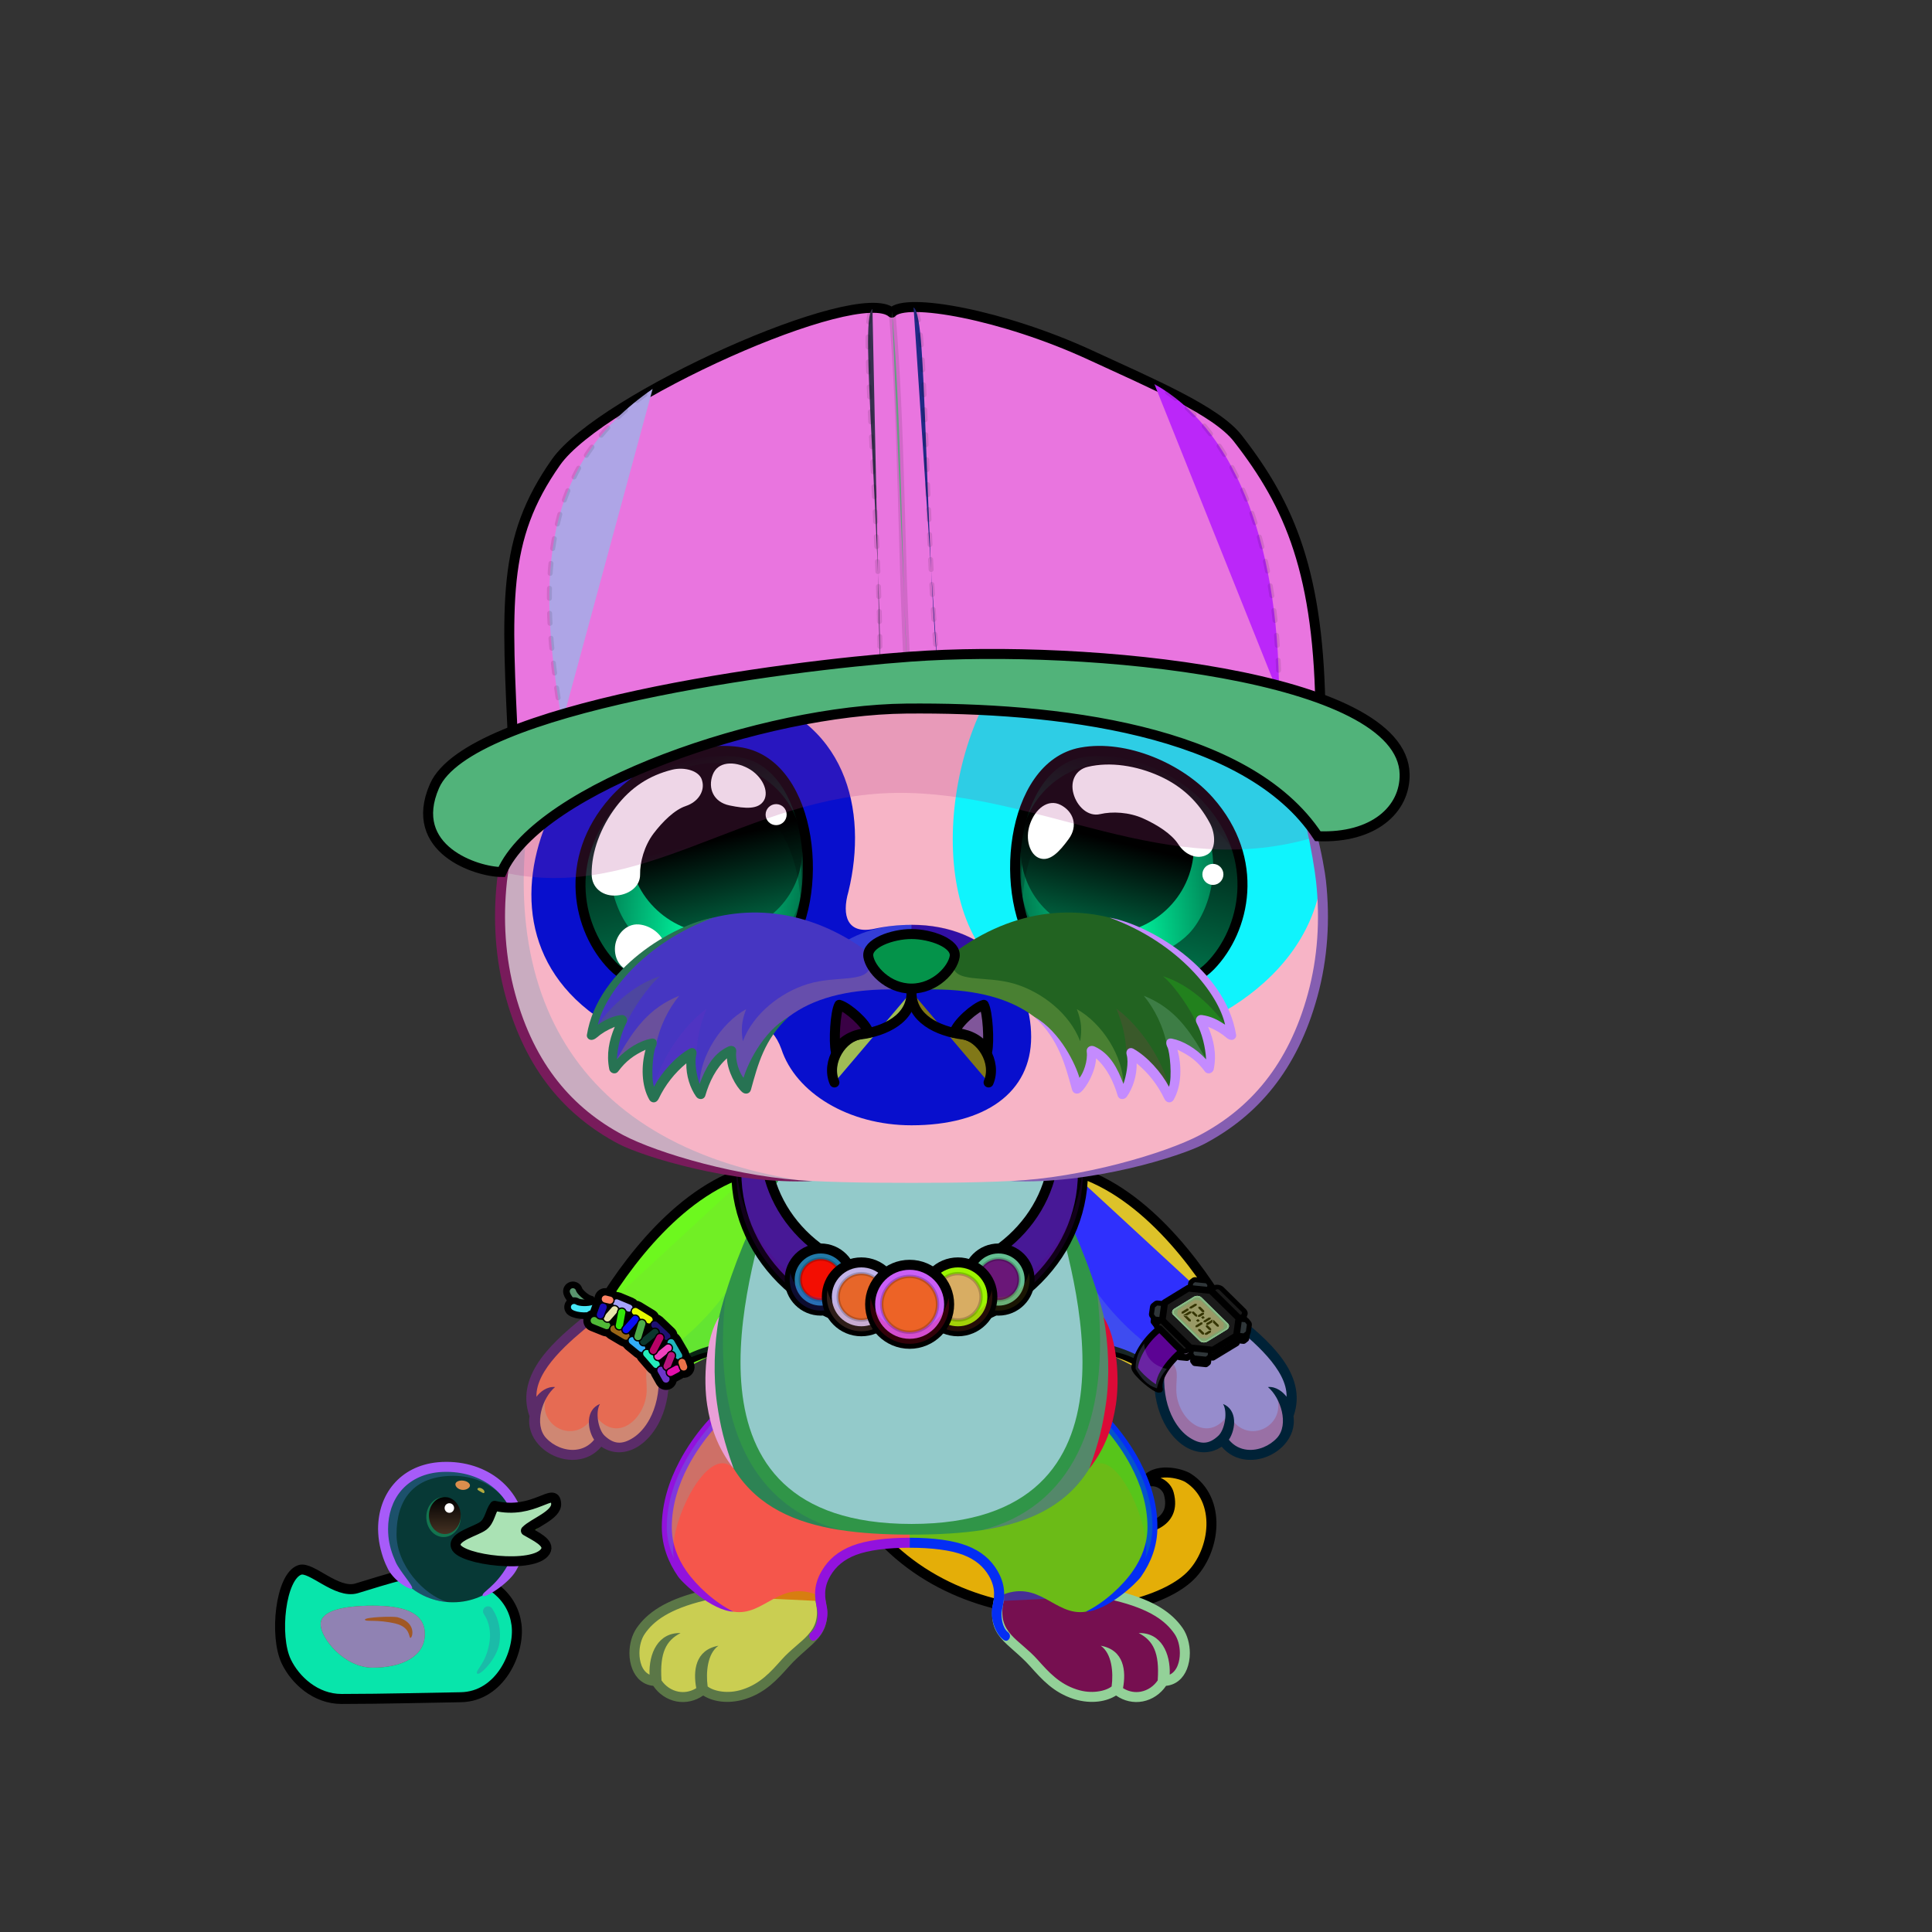 <svg xmlns="http://www.w3.org/2000/svg" xmlns:xlink="http://www.w3.org/1999/xlink" style="shape-rendering:geometricPrecision; text-rendering:geometricPrecision; image-rendering:optimizeQuality; fill-rule:evenodd; clip-rule:evenodd" version="1.1" viewBox="0 0 29000 29000" xml:space="preserve"><rect x="0" y="0" width="29000" height="29000" fill="#333333" stroke="none"/><defs><style type="text/css">.HairBack-Dog0fil22 {fill:none}
.Tail-Dog0fil232 {fill:url(#Tail-Dog0id975)}
.Tail-Dog0str0 {stroke:black;stroke-width:150;stroke-linecap:round;stroke-linejoin:round}
.RightFoot-Dog2fil241 {fill:url(#RightFoot-Dog2id626)}
.RightFoot-Dog2fil14 {fill:black;fill-opacity:0.2}
.RightFoot-Dog2fil22 {fill:none}
.RightFoot-Dog2fil32 {fill:black;fill-rule:nonzero}
.RightLeg-Dog0fil243 {fill:url(#RightLeg-Dog0id281)}
.RightLeg-Dog0fil32 {fill:black;fill-rule:nonzero}
.RightLeg-Dog0fil14 {fill:black;fill-opacity:0.2}
.LeftFoot-Dog2fil247 {fill:url(#LeftFoot-Dog2id635)}
.LeftFoot-Dog2fil14 {fill:black;fill-opacity:0.2}
.LeftFoot-Dog2fil22 {fill:none}
.LeftFoot-Dog2fil32 {fill:black;fill-rule:nonzero}
.LeftLeg-Dog0fil249 {fill:url(#LeftLeg-Dog0id285)}
.LeftLeg-Dog0fil32 {fill:black;fill-rule:nonzero}
.LeftLeg-Dog0fil14 {fill:black;fill-opacity:0.2}
.RightHand-Dog0fil253 {fill:url(#RightHand-Dog0id397)}
.RightHand-Dog0fil14 {fill:black;fill-opacity:0.2}
.RightHand-Dog0fil22 {fill:none}
.RightHand-Dog0str0 {stroke:black;stroke-width:150;stroke-linecap:round;stroke-linejoin:round}
.RightPaw-Dog0fil259 {fill:url(#RightPaw-Dog0id406)}
.RightPaw-Dog0fil14 {fill:black;fill-opacity:0.2}
.RightPaw-Dog0fil32 {fill:black;fill-rule:nonzero}
.LeftHand-Dog0fil261 {fill:url(#LeftHand-Dog0id524)}
.LeftHand-Dog0fil14 {fill:black;fill-opacity:0.2}
.LeftHand-Dog0fil22 {fill:none}
.LeftHand-Dog0str0 {stroke:black;stroke-width:150;stroke-linecap:round;stroke-linejoin:round}
.LeftPaw-Dog0fil265 {fill:url(#LeftPaw-Dog0id974)}
.LeftPaw-Dog0fil14 {fill:black;fill-opacity:0.2}
.LeftPaw-Dog0fil32 {fill:black;fill-rule:nonzero}
.Body-Dog0fil267 {fill:url(#Body-Dog0id28)}
.Body-Dog0fil268 {fill:url(#Body-Dog0id251)}
.Body-Dog0fil14 {fill:black;fill-opacity:0.2}
.Body-Dog0fil32 {fill:black;fill-rule:nonzero}
.Head-Dog7fil330 {fill:url(#Head-Dog7id327)}
.Head-Dog7fil341 {fill:url(#Head-Dog7id403)}
.Head-Dog7fil14 {fill:black;fill-opacity:0.2}
.Head-Dog7fil32 {fill:black;fill-rule:nonzero}
.Head-Dog7fil342 {fill:url(#Head-Dog7id377)}
.Mouth-Dog5fil22 {fill:none}
.Mouth-Dog5str0 {stroke:black;stroke-width:150;stroke-linecap:round;stroke-linejoin:round}
.Mouth-Dog5fil152 {fill:white}
.Eyes-Dog9fil392 {fill:url(#Eyes-Dog9id807)}
.Eyes-Dog9fil393 {fill:url(#Eyes-Dog9id913)}
.Eyes-Dog9fil394 {fill:url(#Eyes-Dog9id621)}
.Eyes-Dog9fil152 {fill:white}
.Eyes-Dog9fil14 {fill:black;fill-opacity:0.2}
.Eyes-Dog9fil204 {fill:white;fill-rule:nonzero}
.Eyes-Dog9fil395 {fill:url(#Eyes-Dog9id809)}
.Eyes-Dog9fil396 {fill:url(#Eyes-Dog9id900)}
.Eyes-Dog9fil397 {fill:url(#Eyes-Dog9id620)}
.Eyes-Dog9fil155 {fill:#2f3639}
.Eyes-Dog9fil22 {fill:none}
.Eyes-Dog9str4 {stroke:black;stroke-width:150}
.Moustache-Dog6fil413 {fill:url(#Moustache-Dog6id340)}
.Moustache-Dog6fil14 {fill:black;fill-opacity:0.2}
.Moustache-Dog6fil32 {fill:black;fill-rule:nonzero}
.Moustache-Dog6fil414 {fill:url(#Moustache-Dog6id97)}
.Nose-Dog0fil416 {fill:url(#Nose-Dog0id907)}
.Nose-Dog0str0 {stroke:black;stroke-width:150;stroke-linecap:round;stroke-linejoin:round}
.NecklaceRubyfil14new {fill:black;fill-opacity:0.2}
.NecklaceRubyfil263new {fill:url(#NecklaceRubyid611new)}
.NecklaceRubyfil83new {fill:white}
.NecklaceRubyfil256new {fill:url(#NecklaceRubyid609new)}
.NecklaceRubystr0new {stroke:black;stroke-width:150;stroke-linecap:round;stroke-linejoin:round}
.NecklaceRubyfil257new {fill:url(#NecklaceRubyid613new)}
.NecklaceRubyfil258new {fill:none}
.NecklaceRubystr11new {stroke:black;stroke-width:50;stroke-linecap:round;stroke-linejoin:round;stroke-opacity:0.2}
.NecklaceRubyfil259new {fill:url(#NecklaceRubyid607new)}
.NecklaceRubyfil260new {fill:url(#NecklaceRubyid608new)}
.NecklaceRubyfil261new {fill:url(#NecklaceRubyid612new)}
.NecklaceRubyfil262new {fill:url(#NecklaceRubyid610new)}
.NecklaceRubyfil33new {fill:none}
.NecklaceRubystr3new {stroke:black;stroke-width:100;stroke-linecap:round;stroke-linejoin:round}
.HatG-Mediumfil14new {fill:black;fill-opacity:0.2}
.HatG-Mediumfil635new {fill:url(#HatG-Mediumid47new)}
.HatG-Mediumfil636new {fill:url(#HatG-Mediumid218new)}
.HatG-Mediumfil637new {fill:url(#HatG-Mediumid49new)}
.HatG-Mediumfil638new {fill:url(#HatG-Mediumid170new)}
.HatG-Mediumfil640new {fill:url(#HatG-Mediumid3new)}
.HatG-Mediumfil641new {fill:url(#HatG-Mediumid56new)}
.HatG-Mediumfil33new {fill:none}
.HatG-Mediumstr0new {stroke:black;stroke-width:150;stroke-linecap:round;stroke-linejoin:round}
.HatG-Mediumfil639new {fill:none}
.HatG-Mediumstr19new {stroke:black;stroke-width:100;stroke-opacity:0.102}
.HatG-Mediumstr20new {stroke:black;stroke-width:75;stroke-linecap:round;stroke-linejoin:round;stroke-dasharray:150 225;stroke-opacity:0.102}
.HatG-Mediumstr6new {stroke:black;stroke-width:150}
.BraceletMilitary-Mediumfil117 {fill:url(#BraceletMilitary-Mediumid356);fill-rule:nonzero}
.BraceletMilitary-Mediumfil118 {fill:url(#BraceletMilitary-Mediumid357);fill-rule:nonzero}
.BraceletMilitary-Mediumfil142 {fill:#2f3639}
.BraceletMilitary-Mediumfil14 {fill:black;fill-opacity:0.2}
.BraceletMilitary-Mediumfil112 {fill:none;fill-rule:nonzero}
.BraceletMilitary-Mediumstr5 {stroke:black;stroke-width:200}
.BraceletMilitary-Mediumfil119 {fill:black;fill-rule:nonzero}
.BraceletMilitary-Mediumstr6 {stroke:black;stroke-width:200;stroke-linecap:round;stroke-linejoin:round}
.BraceletMilitary-Mediumfil120 {fill:url(#BraceletMilitary-Mediumid367);fill-rule:nonzero}
.BraceletMilitary-Mediumstr7 {stroke:black;stroke-width:20}
.BraceletMilitary-Mediumfil121 {fill:url(#BraceletMilitary-Mediumid368);fill-rule:nonzero}
.BraceletMilitary-Mediumfil122 {fill:url(#BraceletMilitary-Mediumid372);fill-rule:nonzero}
.BraceletMilitary-Mediumfil123 {fill:url(#BraceletMilitary-Mediumid397);fill-rule:nonzero}
.BraceletMilitary-Mediumfil124 {fill:url(#BraceletMilitary-Mediumid401);fill-rule:nonzero}
.BraceletMilitary-Mediumfil125 {fill:url(#BraceletMilitary-Mediumid385);fill-rule:nonzero}
.BraceletMilitary-Mediumfil126 {fill:url(#BraceletMilitary-Mediumid384);fill-rule:nonzero}
.BraceletMilitary-Mediumfil127 {fill:url(#BraceletMilitary-Mediumid399);fill-rule:nonzero}
.BraceletMilitary-Mediumfil128 {fill:url(#BraceletMilitary-Mediumid400);fill-rule:nonzero}
.BraceletMilitary-Mediumfil129 {fill:url(#BraceletMilitary-Mediumid393);fill-rule:nonzero}
.BraceletMilitary-Mediumfil130 {fill:url(#BraceletMilitary-Mediumid376);fill-rule:nonzero}
.BraceletMilitary-Mediumfil131 {fill:url(#BraceletMilitary-Mediumid405);fill-rule:nonzero}
.BraceletMilitary-Mediumfil132 {fill:url(#BraceletMilitary-Mediumid396);fill-rule:nonzero}
.BraceletMilitary-Mediumfil133 {fill:url(#BraceletMilitary-Mediumid394);fill-rule:nonzero}
.BraceletMilitary-Mediumfil134 {fill:url(#BraceletMilitary-Mediumid404);fill-rule:nonzero}
.BraceletMilitary-Mediumfil135 {fill:url(#BraceletMilitary-Mediumid398);fill-rule:nonzero}
.BraceletMilitary-Mediumfil136 {fill:url(#BraceletMilitary-Mediumid390);fill-rule:nonzero}
.BraceletMilitary-Mediumfil137 {fill:url(#BraceletMilitary-Mediumid379);fill-rule:nonzero}
.BraceletMilitary-Mediumfil138 {fill:url(#BraceletMilitary-Mediumid373);fill-rule:nonzero}
.BraceletMilitary-Mediumfil139 {fill:url(#BraceletMilitary-Mediumid387);fill-rule:nonzero}
.BraceletMilitary-Mediumfil140 {fill:url(#BraceletMilitary-Mediumid402);fill-rule:nonzero}
.BraceletMilitary-Mediumstr8 {stroke:black;stroke-width:100;stroke-linecap:round;stroke-linejoin:round}
.BraceletMilitary-Mediumfil141 {fill:#1A1A1A}
.BraceletMilitary-Mediumfil5 {fill:none}
.BraceletMilitary-Mediumstr0 {stroke:black;stroke-width:150;stroke-linecap:round;stroke-linejoin:round}
.BraceletMilitary-Mediumfil143 {fill:#999966}
.BraceletMilitary-Mediumstr9 {stroke:#CCFFCC;stroke-width:20}
.BraceletMilitary-Mediumfil144 {fill:#333300;fill-rule:nonzero}
.BraceletMilitary-Mediumstr10 {stroke:#333300;stroke-width:7.62}
.BraceletMilitary-Mediumstr11 {stroke:#83B883;stroke-width:20}
.BraceletMilitary-Mediumfil145 {fill:url(#BraceletMilitary-Mediumid67)}
.AccessoryDuckfil122 {fill:url(#AccessoryDuckid90)}
.AccessoryDuckfil48 {fill:white;fill-opacity:0.502}
.AccessoryDuckfil123 {fill:#CC1400;fill-opacity:0.302}
.AccessoryDuckfil124 {fill:url(#AccessoryDuckid94)}
.AccessoryDuckfil3 {fill:black;fill-rule:nonzero}
.AccessoryDuckfil125 {fill:url(#AccessoryDuckid39)}
.AccessoryDuckfil126 {fill:url(#AccessoryDuckid95)}
.AccessoryDuckfil127 {fill:url(#AccessoryDuckid92)}
.AccessoryDuckfil2 {fill:none}
.AccessoryDuckfil128 {fill:#912323;fill-opacity:0.502}
.AccessoryDuckfil14 {fill:white}
.AccessoryDuckfil129 {fill:white;fill-rule:nonzero;fill-opacity:0.502}
.AccessoryDuckfil130 {fill:white;fill-rule:nonzero}
.AccessoryDuckstr1 {stroke:black;stroke-width:150}
.AccessoryDuckstr18 {stroke:#99CC66;stroke-width:150;stroke-linecap:round;stroke-linejoin:round}
.AccessoryDuckstr0 {stroke:black;stroke-width:150;stroke-linecap:round;stroke-linejoin:round}
</style><linearGradient gradientUnits="userSpaceOnUse" id="Tail-Dog0id975" x1="13346.4" x2="17446.1" xlink:href="#Tail-Dog0id74" y1="22493.3" y2="22652.2">
  </linearGradient><linearGradient gradientUnits="userSpaceOnUse" id="RightFoot-Dog2id626" x1="16691.1" x2="16037.9" y1="25524" y2="23422.2">
   <stop offset="0" style="stop-opacity:1; stop-color:#998068"/>
   <stop offset="0.62" style="stop-opacity:1; stop-color:#d9cbbf"/>
   <stop offset="1" style="stop-opacity:1; stop-color:#d9cbbf"/>
  </linearGradient><linearGradient gradientUnits="userSpaceOnUse" id="RightLeg-Dog0id281" x1="15476.3" x2="15476.3" xlink:href="#RightLeg-Dog0id19" y1="24199" y2="20934.6">
  </linearGradient><linearGradient gradientUnits="userSpaceOnUse" id="LeftFoot-Dog2id635" x1="10586.2" x2="11300.1" xlink:href="#LeftFoot-Dog2id626" y1="25486.1" y2="23460.1">
  </linearGradient><linearGradient gradientUnits="objectBoundingBox" id="LeftLeg-Dog0id285" x1="50%" x2="50%" xlink:href="#LeftLeg-Dog0id19" y1="100%" y2="0%">
  </linearGradient><linearGradient gradientUnits="userSpaceOnUse" id="RightHand-Dog0id397" x1="16199" x2="17963.5" xlink:href="#RightHand-Dog0id168" y1="17957.2" y2="20505.4">
  </linearGradient><linearGradient gradientUnits="userSpaceOnUse" id="RightPaw-Dog0id406" x1="18770.8" x2="18008.4" y1="21729.1" y2="19634.5">
   <stop offset="0" style="stop-opacity:1; stop-color:#d9cbbf"/>
   <stop offset="0.702" style="stop-opacity:1; stop-color:#c0a58c"/>
   <stop offset="1" style="stop-opacity:1; stop-color:#c0a58c"/>
  </linearGradient><linearGradient gradientUnits="userSpaceOnUse" id="LeftHand-Dog0id524" x1="11164.9" x2="9400.35" xlink:href="#LeftHand-Dog0id168" y1="17957.2" y2="20505.4">
  </linearGradient><linearGradient gradientUnits="userSpaceOnUse" id="LeftPaw-Dog0id974" x1="8449.46" x2="9499.06" xlink:href="#LeftPaw-Dog0id406" y1="21712.6" y2="19651">
  </linearGradient><linearGradient gradientUnits="objectBoundingBox" id="Body-Dog0id28" x1="50%" x2="50%" y1="0%" y2="100%">
   <stop offset="0" style="stop-opacity:1; stop-color:#998068"/>
   <stop offset="0.102" style="stop-opacity:1; stop-color:#998068"/>
   <stop offset="0.522" style="stop-opacity:1; stop-color:#c0a58c"/>
   <stop offset="1" style="stop-opacity:1; stop-color:#d9cbbf"/>
  </linearGradient><linearGradient gradientUnits="userSpaceOnUse" id="Body-Dog0id251" x1="13681.9" x2="13681.9" y1="17494.1" y2="22874.9">
   <stop offset="0" style="stop-opacity:1; stop-color:#998068"/>
   <stop offset="0.278" style="stop-opacity:1; stop-color:#c0a58c"/>
   <stop offset="0.722" style="stop-opacity:1; stop-color:#d9cbbf"/>
   <stop offset="1" style="stop-opacity:1; stop-color:#d9cbbf"/>
  </linearGradient><linearGradient gradientUnits="objectBoundingBox" id="Head-Dog7id327" x1="50%" x2="50%" xlink:href="#Head-Dog7id35" y1="100%" y2="0%">
  </linearGradient><linearGradient gradientUnits="userSpaceOnUse" id="Head-Dog7id403" x1="14977.5" x2="19153.5" xlink:href="#Head-Dog7id18" y1="10345.9" y2="14381.5">
  </linearGradient><linearGradient gradientUnits="userSpaceOnUse" id="Head-Dog7id377" x1="11727.3" x2="11727.3" xlink:href="#Head-Dog7id132" y1="16891.4" y2="10356.4">
  </linearGradient><linearGradient gradientUnits="userSpaceOnUse" id="Eyes-Dog9id807" x1="10812.7" x2="10027.5" xlink:href="#Eyes-Dog9id27" y1="14750.4" y2="11404">
  </linearGradient><linearGradient gradientUnits="userSpaceOnUse" id="Eyes-Dog9id913" x1="9173.57" x2="12014.5" xlink:href="#Eyes-Dog9id57" y1="12775" y2="13167.3">
  </linearGradient><linearGradient gradientUnits="userSpaceOnUse" id="Eyes-Dog9id621" x1="10444.3" x2="11041.9" xlink:href="#Eyes-Dog9id384" y1="11470.6" y2="14000.3">
  </linearGradient><linearGradient gradientUnits="userSpaceOnUse" id="Eyes-Dog9id809" x1="16551.1" x2="17336.3" xlink:href="#Eyes-Dog9id27" y1="14750.4" y2="11404">
  </linearGradient><linearGradient gradientUnits="userSpaceOnUse" id="Eyes-Dog9id900" x1="18190.3" x2="15349.4" xlink:href="#Eyes-Dog9id57" y1="12775" y2="13167.3">
  </linearGradient><linearGradient gradientUnits="userSpaceOnUse" id="Eyes-Dog9id620" x1="16919.5" x2="16321.9" xlink:href="#Eyes-Dog9id384" y1="11470.6" y2="14000.3">
  </linearGradient><linearGradient gradientUnits="userSpaceOnUse" id="Moustache-Dog6id340" x1="9389.99" x2="12933.9" xlink:href="#Moustache-Dog6id87" y1="16043.9" y2="14183.3">
  </linearGradient><linearGradient gradientUnits="userSpaceOnUse" id="Moustache-Dog6id97" x1="17973.8" x2="14429.9" xlink:href="#Moustache-Dog6id87" y1="16043.9" y2="14183.3">
  </linearGradient><linearGradient gradientUnits="userSpaceOnUse" id="Nose-Dog0id907" x1="13681.9" x2="13681.9" xlink:href="#Nose-Dog0id451" y1="14020.2" y2="14838.5">
  </linearGradient><linearGradient gradientUnits="userSpaceOnUse" id="NecklaceRubyid611new" x1="13653.8" x2="13653.8" y1="19852.8" y2="19303.5">
   <stop offset="0" style="stop-opacity:1; stop-color:red"/>
   <stop offset="1" style="stop-opacity:1; stop-color:#6E0000"/>
  </linearGradient><linearGradient gradientUnits="userSpaceOnUse" id="NecklaceRubyid609new" x1="13824.2" x2="13483.5" y1="20054.9" y2="16819">
   <stop offset="0" style="stop-opacity:1; stop-color:#FFCC00"/>
   <stop offset="0.169" style="stop-opacity:1; stop-color:#F5FF88"/>
   <stop offset="0.329" style="stop-opacity:1; stop-color:white"/>
   <stop offset="0.522" style="stop-opacity:1; stop-color:#F7FF8C"/>
   <stop offset="0.812" style="stop-opacity:1; stop-color:#DBA400"/>
   <stop offset="1" style="stop-opacity:1; stop-color:#FF9A3B"/>
  </linearGradient><linearGradient gradientUnits="userSpaceOnUse" id="NecklaceRubyid613new" x1="12456.4" x2="12183.5" xlink:href="#NecklaceRubyid610new" y1="19652.5" y2="18760.4">
  </linearGradient><linearGradient gradientUnits="userSpaceOnUse" id="NecklaceRubyid607new" x1="14851.2" x2="15124.2" y1="19652.5" y2="18760.4">
   <stop offset="0" style="stop-opacity:1; stop-color:#FFCC00"/>
   <stop offset="1" style="stop-opacity:1; stop-color:#FFFFFC"/>
  </linearGradient><linearGradient gradientUnits="userSpaceOnUse" id="NecklaceRubyid608new" x1="14227.9" x2="14530.2" y1="19959.7" y2="18971.6">
   <stop offset="0" style="stop-opacity:1; stop-color:#FFCC00"/>
   <stop offset="0.549" style="stop-opacity:1; stop-color:#FFE57E"/>
   <stop offset="1" style="stop-opacity:1; stop-color:#FFFFFC"/>
  </linearGradient><linearGradient gradientUnits="userSpaceOnUse" id="NecklaceRubyid612new" x1="13079.7" x2="12777.5" xlink:href="#NecklaceRubyid610new" y1="19959.7" y2="18971.6">
  </linearGradient><linearGradient gradientUnits="userSpaceOnUse" id="HatG-Mediumid47new" x1="8773.38" x2="12925.9" y1="10563.5" y2="5372.75">
   <stop offset="0" style="stop-opacity:1; stop-color:#CCCCD0"/>
   <stop offset="1" style="stop-opacity:1; stop-color:#F2F2F6"/>
  </linearGradient><linearGradient gradientUnits="userSpaceOnUse" id="HatG-Mediumid218new" x1="7703.58" x2="9238.2" xlink:href="#HatG-Mediumid170new" y1="10639.8" y2="6826.5">
  </linearGradient><linearGradient gradientUnits="userSpaceOnUse" id="HatG-Mediumid49new" x1="14578.6" x2="18656.5" y1="10035.4" y2="5357.8">
   <stop offset="0" style="stop-opacity:1; stop-color:#DBDBE0"/>
   <stop offset="0.749" style="stop-opacity:1; stop-color:white"/>
   <stop offset="1" style="stop-opacity:1; stop-color:white"/>
  </linearGradient><linearGradient gradientUnits="userSpaceOnUse" id="HatG-Mediumid3new" x1="13755" x2="13755" y1="9815.97" y2="13088.5">
   <stop offset="0" style="stop-opacity:1; stop-color:#15153B"/>
   <stop offset="1" style="stop-opacity:1; stop-color:#080814"/>
  </linearGradient><linearGradient gradientUnits="userSpaceOnUse" id="HatG-Mediumid56new" x1="20387.5" x2="7122.61" y1="10226.4" y2="11933.8">
   <stop offset="0" style="stop-opacity:1; stop-color:#6666CC"/>
   <stop offset="1" style="stop-opacity:1; stop-color:#3D3B78"/>
  </linearGradient><linearGradient gradientUnits="userSpaceOnUse" id="BraceletMilitary-Mediumid356" x1="8809.71" x2="8614.27" xlink:href="#BraceletMilitary-Mediumid354" y1="19591.9" y2="19379.9">
  </linearGradient><linearGradient gradientUnits="userSpaceOnUse" id="BraceletMilitary-Mediumid357" x1="8898.49" x2="8639.83" xlink:href="#BraceletMilitary-Mediumid354" y1="19670.2" y2="19601.7">
  </linearGradient><radialGradient cx="9013.15" cy="19860" fx="9013.15" fy="19860" gradientTransform="matrix(1 -0 -0 0.642 0 7105)" gradientUnits="userSpaceOnUse" id="BraceletMilitary-Mediumid367" r="185.37" xlink:href="#BraceletMilitary-Mediumid366">
  </radialGradient><radialGradient cx="9305.27" cy="20002.9" fx="9305.27" fy="20002.9" gradientTransform="matrix(1 -0 -0 0.76 0 4803)" gradientUnits="userSpaceOnUse" id="BraceletMilitary-Mediumid368" r="181.25" xlink:href="#BraceletMilitary-Mediumid366">
  </radialGradient><radialGradient cx="9561.5" cy="20182.5" fx="9561.5" fy="20182.5" gradientTransform="matrix(1 -0 -0 0.904 0 1940)" gradientUnits="userSpaceOnUse" id="BraceletMilitary-Mediumid372" r="158.51" xlink:href="#BraceletMilitary-Mediumid366">
  </radialGradient><radialGradient cx="9778.35" cy="20399" fx="9778.35" fy="20399" gradientTransform="matrix(0.927 -0 -0 1 717 -1)" gradientUnits="userSpaceOnUse" id="BraceletMilitary-Mediumid397" r="170.58" xlink:href="#BraceletMilitary-Mediumid366">
  </radialGradient><radialGradient cx="9959.03" cy="20634.4" fx="9959.03" fy="20634.4" gradientTransform="matrix(0.782 -0 -0 1 2172 0)" gradientUnits="userSpaceOnUse" id="BraceletMilitary-Mediumid401" r="152.23" xlink:href="#BraceletMilitary-Mediumid366">
  </radialGradient><radialGradient cx="9349.07" cy="19595.8" fx="9349.07" fy="19595.8" gradientTransform="matrix(1 -0 -0 0.653 0 6809)" gradientUnits="userSpaceOnUse" id="BraceletMilitary-Mediumid385" r="184.36" xlink:href="#BraceletMilitary-Mediumid366">
  </radialGradient><radialGradient cx="9640.5" cy="19748.9" fx="9640.5" fy="19748.9" gradientTransform="matrix(1 -0 -0 0.76 0 4740)" gradientUnits="userSpaceOnUse" id="BraceletMilitary-Mediumid384" r="195.52" xlink:href="#BraceletMilitary-Mediumid366">
  </radialGradient><radialGradient cx="9919.66" cy="19974" fx="9919.66" fy="19974" gradientTransform="matrix(1 -0 -0 0.976 0 472)" gradientUnits="userSpaceOnUse" id="BraceletMilitary-Mediumid399" r="180.25" xlink:href="#BraceletMilitary-Mediumid366">
  </radialGradient><radialGradient cx="10130.1" cy="20251.9" fx="10130.1" fy="20251.9" gradientTransform="matrix(0.746 -0 -0 1 2573 1)" gradientUnits="userSpaceOnUse" id="BraceletMilitary-Mediumid400" r="190.33" xlink:href="#BraceletMilitary-Mediumid366">
  </radialGradient><radialGradient cx="9170.64" cy="19721.6" fx="9170.64" fy="19721.6" gradientTransform="matrix(0.942 -0 -0 1 531 0)" gradientUnits="userSpaceOnUse" id="BraceletMilitary-Mediumid393" r="146.77" xlink:href="#BraceletMilitary-Mediumid366">
  </radialGradient><radialGradient cx="9315.01" cy="19798.7" fx="9315.01" fy="19798.7" gradientTransform="matrix(0.503 -0 -0 1 4629 1)" gradientUnits="userSpaceOnUse" id="BraceletMilitary-Mediumid376" r="192.18" xlink:href="#BraceletMilitary-Mediumid366">
  </radialGradient><radialGradient cx="9465.88" cy="19880.6" fx="9465.88" fy="19880.6" gradientTransform="matrix(0.937 -0 -0 1 595 0)" gradientUnits="userSpaceOnUse" id="BraceletMilitary-Mediumid405" r="165.41" xlink:href="#BraceletMilitary-Mediumid366">
  </radialGradient><radialGradient cx="9746.4" cy="20068.7" fx="9746.4" fy="20068.7" gradientTransform="matrix(1 -0 -0 0.889 0 2218)" gradientUnits="userSpaceOnUse" id="BraceletMilitary-Mediumid396" r="174.61" xlink:href="#BraceletMilitary-Mediumid366">
  </radialGradient><radialGradient cx="9954.03" cy="20296.8" fx="9954.03" fy="20296.8" gradientTransform="matrix(1 -0 -0 0.902 0 1995)" gradientUnits="userSpaceOnUse" id="BraceletMilitary-Mediumid394" r="163.81" xlink:href="#BraceletMilitary-Mediumid366">
  </radialGradient><radialGradient cx="9605.31" cy="19965.3" fx="9605.31" fy="19965.3" gradientTransform="matrix(0.578 -0 -0 1 4056 0)" gradientUnits="userSpaceOnUse" id="BraceletMilitary-Mediumid404" r="189.24" xlink:href="#BraceletMilitary-Mediumid366">
  </radialGradient><radialGradient cx="9856.31" cy="20174.3" fx="9856.31" fy="20174.3" gradientTransform="matrix(0.71 -0 -0 1 2855 0)" gradientUnits="userSpaceOnUse" id="BraceletMilitary-Mediumid398" r="187.15" xlink:href="#BraceletMilitary-Mediumid366">
  </radialGradient><radialGradient cx="10044.8" cy="20427.6" fx="10044.8" fy="20427.6" gradientTransform="matrix(0.667 -0 -0 1 3341 1)" gradientUnits="userSpaceOnUse" id="BraceletMilitary-Mediumid390" r="168.37" xlink:href="#BraceletMilitary-Mediumid366">
  </radialGradient><radialGradient cx="10113.4" cy="20575.1" fx="10113.4" fy="20575.1" gradientTransform="matrix(1 -0 -0 0.799 0 4133)" gradientUnits="userSpaceOnUse" id="BraceletMilitary-Mediumid379" r="131.1" xlink:href="#BraceletMilitary-Mediumid366">
  </radialGradient><radialGradient cx="9032.66" cy="19676.4" fx="9032.66" fy="19676.4" gradientTransform="matrix(0.694 -0 -0 1 2767 0)" gradientUnits="userSpaceOnUse" id="BraceletMilitary-Mediumid373" r="143.51" xlink:href="#BraceletMilitary-Mediumid366">
  </radialGradient><radialGradient cx="9119.98" cy="19507.1" fx="9119.98" fy="19507.1" gradientTransform="matrix(1 -0 -0 0.739 0 5084)" gradientUnits="userSpaceOnUse" id="BraceletMilitary-Mediumid387" r="114.53" xlink:href="#BraceletMilitary-Mediumid366">
  </radialGradient><radialGradient cx="10249.9" cy="20484.4" fx="10249.9" fy="20484.4" gradientTransform="matrix(0.776 -0 -0 1 2296 1)" gradientUnits="userSpaceOnUse" id="BraceletMilitary-Mediumid402" r="115.1" xlink:href="#BraceletMilitary-Mediumid366">
  </radialGradient><linearGradient gradientUnits="userSpaceOnUse" id="BraceletMilitary-Mediumid67" x1="17648.1" x2="17126.4" y1="20075.1" y2="20723.7">
   <stop offset="0" style="stop-opacity:1; stop-color:#666633"/>
   <stop offset="1" style="stop-opacity:1; stop-color:#404020"/>
  </linearGradient><radialGradient cx="5981.45" cy="24530.5" fx="5981.45" fy="24530.5" gradientTransform="matrix(1.083 -0.053 0.097 0.592 -2877 10334)" gradientUnits="userSpaceOnUse" id="AccessoryDuckid90" r="1635.36">
   <stop offset="0" style="stop-opacity:1; stop-color:#FFF256"/>
   <stop offset="0.631" style="stop-opacity:1; stop-color:#FEE75C"/>
   <stop offset="1" style="stop-opacity:1; stop-color:#FFD83B"/>
  </radialGradient><radialGradient cx="6799.04" cy="23034.7" fx="6799.04" fy="23034.7" gradientTransform="matrix(1.083 -0.097 0.097 1.083 -2800 -1242)" gradientUnits="userSpaceOnUse" id="AccessoryDuckid94" r="935.18" xlink:href="#AccessoryDuckid90">
  </radialGradient><linearGradient gradientUnits="userSpaceOnUse" id="AccessoryDuckid39" x1="6677.2" x2="6677.2" y1="22471.8" y2="23026.9">
   <stop offset="0" style="stop-opacity:1; stop-color:black"/>
   <stop offset="1" style="stop-opacity:1; stop-color:#453223"/>
  </linearGradient><radialGradient cx="7621.66" cy="22955.4" fx="7621.66" fy="22955.4" gradientTransform="matrix(1 -0 -0 0.646 0 8130)" gradientUnits="userSpaceOnUse" id="AccessoryDuckid95" r="730.87">
   <stop offset="0" style="stop-opacity:1; stop-color:#FFB73B"/>
   <stop offset="1" style="stop-opacity:1; stop-color:#E05A00"/>
  </radialGradient><radialGradient cx="5594.96" cy="24567.2" fx="5594.96" fy="24567.2" gradientTransform="matrix(1.083 -0.058 0.097 0.644 -2849 9066)" gradientUnits="userSpaceOnUse" id="AccessoryDuckid92" r="719.36" xlink:href="#AccessoryDuckid90">
  </radialGradient><linearGradient gradientUnits="userSpaceOnUse" id="Tail-Dog0id74" x1="15961" x2="18418.2" y1="23174.1" y2="17871.9">
   <stop offset="0" style="stop-opacity:1; stop-color:#998068"/>
   <stop offset="1" style="stop-opacity:1; stop-color:#c0a58c"/>
  </linearGradient><linearGradient gradientUnits="userSpaceOnUse" id="RightLeg-Dog0id19" x1="15490.3" x2="15490.3" y1="24284.1" y2="21188.2">
   <stop offset="0" style="stop-opacity:1; stop-color:#d9cbbf"/>
   <stop offset="0.439" style="stop-opacity:1; stop-color:#d9cbbf"/>
   <stop offset="1" style="stop-opacity:1; stop-color:#c0a58c"/>
  </linearGradient><linearGradient gradientUnits="userSpaceOnUse" id="LeftFoot-Dog2id626" x1="16691.1" x2="16037.9" y1="25524" y2="23422.2">
   <stop offset="0" style="stop-opacity:1; stop-color:#998068"/>
   <stop offset="0.62" style="stop-opacity:1; stop-color:#d9cbbf"/>
   <stop offset="1" style="stop-opacity:1; stop-color:#d9cbbf"/>
  </linearGradient><linearGradient gradientUnits="userSpaceOnUse" id="LeftLeg-Dog0id19" x1="15490.3" x2="15490.3" y1="24284.1" y2="21188.2">
   <stop offset="0" style="stop-opacity:1; stop-color:#d9cbbf"/>
   <stop offset="0.439" style="stop-opacity:1; stop-color:#d9cbbf"/>
   <stop offset="1" style="stop-opacity:1; stop-color:#c0a58c"/>
  </linearGradient><linearGradient gradientUnits="objectBoundingBox" id="RightHand-Dog0id168" x1="19.823%" x2="80.177%" y1="10.33%" y2="89.67%">
   <stop offset="0" style="stop-opacity:1; stop-color:#998068"/>
   <stop offset="0.02" style="stop-opacity:1; stop-color:#998068"/>
   <stop offset="0.722" style="stop-opacity:1; stop-color:#c0a58c"/>
   <stop offset="1" style="stop-opacity:1; stop-color:#c0a58c"/>
  </linearGradient><linearGradient gradientUnits="objectBoundingBox" id="LeftHand-Dog0id168" x1="19.823%" x2="80.177%" y1="10.33%" y2="89.67%">
   <stop offset="0" style="stop-opacity:1; stop-color:#998068"/>
   <stop offset="0.02" style="stop-opacity:1; stop-color:#998068"/>
   <stop offset="0.722" style="stop-opacity:1; stop-color:#c0a58c"/>
   <stop offset="1" style="stop-opacity:1; stop-color:#c0a58c"/>
  </linearGradient><linearGradient gradientUnits="userSpaceOnUse" id="LeftPaw-Dog0id406" x1="18770.8" x2="18008.4" y1="21729.1" y2="19634.5">
   <stop offset="0" style="stop-opacity:1; stop-color:#d9cbbf"/>
   <stop offset="0.702" style="stop-opacity:1; stop-color:#c0a58c"/>
   <stop offset="1" style="stop-opacity:1; stop-color:#c0a58c"/>
  </linearGradient><linearGradient gradientUnits="userSpaceOnUse" id="Head-Dog7id35" x1="13681.9" x2="13681.9" y1="17936.7" y2="7484.8">
   <stop offset="0" style="stop-opacity:1; stop-color:#998068"/>
   <stop offset="0.4" style="stop-opacity:1; stop-color:#c0a58c"/>
   <stop offset="1" style="stop-opacity:1; stop-color:#d9cbbf"/>
  </linearGradient><linearGradient gradientUnits="userSpaceOnUse" id="Head-Dog7id18" x1="10235.1" x2="10235.1" y1="19681.2" y2="17649.5">
   <stop offset="0" style="stop-opacity:1; stop-color:#575c5e"/>
   <stop offset="1" style="stop-opacity:1; stop-color:#2f3639"/>
  </linearGradient><linearGradient gradientUnits="userSpaceOnUse" id="Head-Dog7id132" x1="13664.7" x2="13664.7" y1="17953.2" y2="22866.3">
   <stop offset="0" style="stop-opacity:1; stop-color:#d5e8e3"/>
   <stop offset="0.341" style="stop-opacity:1; stop-color:#eef6f4"/>
   <stop offset="1" style="stop-opacity:1; stop-color:#eef6f4"/>
  </linearGradient><linearGradient gradientUnits="userSpaceOnUse" id="Eyes-Dog9id27" x1="16937.6" x2="16937.6" y1="14961.3" y2="11448.6">
   <stop offset="0" style="stop-opacity:1; stop-color:#008053"/>
   <stop offset="1" style="stop-opacity:1; stop-color:black"/>
  </linearGradient><linearGradient gradientUnits="objectBoundingBox" id="Eyes-Dog9id57" x1="100%" x2="0%" y1="50%" y2="50%">
   <stop offset="0" style="stop-opacity:1; stop-color:#008053"/>
   <stop offset="0.502" style="stop-opacity:1; stop-color:#00ffa5"/>
   <stop offset="1" style="stop-opacity:1; stop-color:#008053"/>
  </linearGradient><linearGradient gradientUnits="userSpaceOnUse" id="Eyes-Dog9id384" x1="16417.8" x2="16417.8" y1="11784.3" y2="14068.5">
   <stop offset="0" style="stop-opacity:1; stop-color:black"/>
   <stop offset="0.45" style="stop-opacity:1; stop-color:black"/>
   <stop offset="1" style="stop-opacity:1; stop-color:#006642"/>
  </linearGradient><linearGradient gradientUnits="userSpaceOnUse" id="Moustache-Dog6id87" x1="16230.4" x2="13904.5" y1="16152.6" y2="14931.5">
   <stop offset="0" style="stop-opacity:1; stop-color:#b0b1b4"/>
   <stop offset="1" style="stop-opacity:1; stop-color:#898e9c"/>
  </linearGradient><linearGradient gradientUnits="userSpaceOnUse" id="Nose-Dog0id451" x1="13653.8" x2="13653.8" y1="14108.6" y2="14926.9">
   <stop offset="0" style="stop-opacity:1; stop-color:#FFCCCC"/>
   <stop offset="1" style="stop-opacity:1; stop-color:#453F2C"/>
  </linearGradient><linearGradient gradientUnits="userSpaceOnUse" id="NecklaceRubyid610new" x1="13827.2" x2="13480.5" y1="20144.7" y2="19011.5">
   <stop offset="0" style="stop-opacity:1; stop-color:#FFCC00"/>
   <stop offset="1" style="stop-opacity:1; stop-color:#F3FF84"/>
  </linearGradient><linearGradient gradientUnits="userSpaceOnUse" id="HatG-Mediumid170new" x1="18179.1" x2="19599.3" y1="10226.2" y2="6697.29">
   <stop offset="0" style="stop-opacity:1; stop-color:#15153B"/>
   <stop offset="1" style="stop-opacity:1; stop-color:#4A47A1"/>
  </linearGradient><linearGradient gradientUnits="userSpaceOnUse" id="BraceletMilitary-Mediumid354" x1="7883.25" x2="7588.63" y1="20170" y2="20309.8">
   <stop offset="0" style="stop-opacity:1; stop-color:#006633"/>
   <stop offset="1" style="stop-opacity:1; stop-color:#3C9149"/>
  </linearGradient><radialGradient cx="9110.5" cy="20584.6" fx="9110.5" fy="20584.6" gradientTransform="matrix(0.879 -0.232 0.353 0.671 -6169 8875)" gradientUnits="userSpaceOnUse" id="BraceletMilitary-Mediumid366" r="202.69">
   <stop offset="0" style="stop-opacity:1; stop-color:#40944B"/>
   <stop offset="1" style="stop-opacity:1; stop-color:#006633"/>
  </radialGradient></defs><g id="HairBack-Dog0">
 <animateTransform additive="sum" attributeName="transform" dur="10" repeatCount="indefinite" type="translate" values="0;0 200;0;0 200;0;0 200;0;0 200;0"/>
  <rect class="HairBack-Dog0fil22" height="890" width="890" x="13237" y="6590"/>
 </g><g id="Tail-Dog0">
  <path class="Tail-Dog0fil232 Tail-Dog0str0" d="M14281 21032c694,1107 2088,1954 2645,1939 264,-7 743,-89 618,-552 -32,-119 -180,-234 -362,-164 141,-241 541,-142 653,-71 507,324 413,1095 32,1472 -780,771 -4043,1068 -5242,-1463 -197,-294 1379,-1599 1656,-1161z" style="fill:#e4ae08"/>
 </g><g id="RightFoot-Dog2">
  <path class="RightFoot-Dog2fil241" d="M17461 25232c-144,249 -469,331 -709,123 -82,82 -321,169 -611,76 -475,-152 -678,-627 -1088,-897 -209,-138 -43,-480 -31,-702 205,68 639,20 960,-216 332,-245 1043,-199 820,325 153,50 376,135 488,193 178,92 308,217 397,350 166,246 124,748 -226,748z" style="fill:#462f96"/>
  <path class="RightFoot-Dog2fil14" d="M17461 25232c-144,249 -469,331 -709,123 -82,82 -321,169 -611,76 -475,-152 -678,-627 -1088,-897 -182,-120 -106,-408 -68,-624 13,30 66,32 88,19 2,85 -1,160 50,261 317,621 1468,1311 1612,663 247,396 693,243 634,-148 151,250 332,57 232,-294 150,96 185,309 179,486 -21,178 -124,335 -319,335z" style="fill:#57c1a5"/>
  <path class="RightFoot-Dog2fil22" d="M16741 23949c560,135 807,327 949,532 170,244 121,751 -229,751 -144,249 -469,331 -709,123 -82,82 -321,169 -611,76 -475,-152 -614,-562 -1018,-844 -201,-140 -166,-401 -134,-554" style="fill:#760f50"/>
  <path class="RightFoot-Dog2fil32" d="M17378 25213c0,3 0,7 0,10 -59,86 -148,149 -252,169 -84,16 -174,3 -257,-45l-12 -8c47,-255 19,-572 -334,-636 167,118 191,399 163,611 -41,33 -116,65 -215,77 -89,11 -194,6 -307,-31 -265,-85 -423,-261 -589,-447 -277,-311 -611,-400 -512,-864 8,-41 -28,-86 -58,-89 -24,-2 -80,17 -89,58 -119,558 222,630 548,995 180,201 350,392 654,490 137,43 264,50 371,37 108,-13 199,-49 262,-89l3 0c116,81 258,115 400,88 143,-28 268,-114 349,-234 151,-15 258,-113 313,-251 29,-74 44,-157 44,-240 0,-135 -38,-275 -108,-376 -77,-110 -181,-216 -341,-313 -143,-86 -331,-165 -584,-231 -71,-19 -105,8 -131,48 -23,34 -14,70 26,80 271,65 468,144 612,231 139,84 229,176 295,271 53,76 81,183 81,290 0,66 -11,130 -33,185 -25,64 -65,112 -119,138 13,-317 -128,-634 -466,-624 219,111 313,298 286,700z" style="fill:#93d198"/>
 </g><g id="LeftFoot-Dog2">
  <path class="LeftFoot-Dog2fil247" d="M9847 25232c143,249 468,331 709,123 82,82 321,169 611,76 475,-152 678,-627 1088,-897 208,-138 43,-480 31,-702 -216,88 -640,20 -960,-216 -332,-245 -1043,-199 -821,325 -152,50 -375,135 -487,193 -178,92 -308,217 -398,350 -165,246 -124,748 227,748z" style="fill:#d77d10"/>
  <path class="LeftFoot-Dog2fil14" d="M9847 25232c143,249 468,331 709,123 82,82 321,169 611,76 475,-152 678,-627 1088,-897 181,-120 105,-408 68,-624 -13,30 -66,32 -88,19 -2,85 1,160 -50,261 -318,621 -1468,1311 -1612,663 -248,396 -693,243 -634,-148 -151,250 -333,57 -232,-294 -150,96 -186,309 -179,486 20,178 124,335 319,335z" style="fill:#4e7e9e"/>
  <path class="LeftFoot-Dog2fil22" d="M10566 23949c-559,135 -807,327 -949,532 -169,244 -121,751 230,751 143,249 468,331 709,123 82,82 321,169 611,76 475,-152 614,-562 1017,-844 201,-140 167,-401 134,-554" style="fill:#cace52"/>
  <path class="LeftFoot-Dog2fil32" d="M9929 25213c1,3 1,7 0,10 59,86 149,149 253,169 84,16 174,3 257,-45l12 -8c-48,-255 -19,-572 333,-636 -166,118 -190,399 -162,611 41,33 116,65 215,77 89,11 193,6 307,-31 265,-85 423,-261 588,-447 278,-311 612,-400 513,-864 -9,-41 27,-86 58,-89 23,-2 80,17 88,58 119,558 -222,630 -547,995 -180,201 -351,392 -655,490 -137,43 -263,50 -370,37 -109,-13 -200,-49 -262,-89l-3 0c-116,81 -259,115 -401,88 -143,-28 -267,-114 -348,-234 -151,-15 -258,-113 -313,-251 -30,-74 -44,-157 -44,-240 0,-135 38,-275 108,-376 76,-110 181,-216 341,-313 142,-86 330,-165 584,-231 71,-19 105,8 131,48 22,34 14,70 -26,80 -271,65 -468,144 -612,231 -139,84 -230,176 -295,271 -53,76 -81,183 -81,290 0,66 11,130 32,185 26,64 65,112 120,138 -13,-317 128,-634 466,-624 -219,111 -313,298 -287,700z" style="fill:#5b7747"/>
 </g><g id="RightLeg-Dog0">
  <path class="RightLeg-Dog0fil243" d="M13654 20939c701,0 2353,-56 2710,226 302,239 937,901 935,1761 -2,445 -277,1009 -1000,1266 -472,76 -697,-507 -1295,-235 60,-709 -911,-790 -1350,-797l0 -2221z" style="fill:#6bbb17"/>
  <path class="RightLeg-Dog0fil32" d="M15057 24610c33,25 62,27 88,-6 25,-32 18,-79 -15,-104 -85,-66 -111,-236 -89,-338 34,-163 71,-342 -66,-579 0,-1 -1,-3 -2,-4 -100,-171 -247,-296 -460,-378 -208,-80 -506,-119 -859,-119l0 150c335,0 616,36 805,108 180,69 302,173 385,314 0,2 1,3 2,4 108,188 77,337 48,473 -32,154 43,385 163,479zm1227 -3463c175,139 478,451 693,860 144,272 248,587 247,919 -1,245 -87,464 -218,653 -154,223 -427,476 -707,613 326,-17 760,-427 830,-528 147,-211 244,-458 244,-738 2,-360 -110,-698 -263,-989 -227,-430 -547,-760 -734,-907l-92 117z" style="fill:#042ef4"/>
  <path class="RightLeg-Dog0fil14" d="M17192 23390c67,-148 106,-305 107,-464 2,-775 -541,-1451 -869,-1752 -191,187 -220,614 -78,870 275,-293 637,273 785,794 61,212 86,417 55,552z" style="fill:#09eb2b"/>
 </g><g id="LeftLeg-Dog0">
  <path class="LeftLeg-Dog0fil249" d="M13654 20939c-701,0 -2353,-56 -2710,226 -303,239 -938,901 -935,1761 1,445 276,1009 1000,1266 472,76 697,-507 1294,-235 -59,-709 911,-790 1351,-797l0 -2221z" style="fill:#f5564b"/>
  <path class="LeftLeg-Dog0fil32" d="M12251 24610c-33,25 -63,27 -88,-6 -25,-32 -19,-79 14,-104 85,-66 111,-236 90,-338 -34,-163 -72,-342 65,-579 1,-1 2,-3 3,-4 100,-171 246,-296 460,-378 208,-80 506,-119 859,-119l0 150c-335,0 -616,36 -806,108 -179,69 -302,173 -384,314 -1,2 -2,3 -2,4 -109,188 -77,337 -49,473 33,154 -42,385 -162,479zm-1227 -3463c-176,139 -478,451 -694,860 -143,272 -247,587 -246,919 0,245 86,464 217,653 155,223 428,476 708,613 -326,-17 -761,-427 -831,-528 -146,-211 -243,-458 -244,-738 -1,-360 110,-698 264,-989 226,-430 547,-760 733,-907l93 117z" style="fill:#9212dd"/>
  <path class="LeftLeg-Dog0fil14" d="M10116 23390c-67,-148 -107,-305 -107,-464 -2,-775 540,-1451 869,-1752 190,187 275,614 134,870 -388,-413 -1003,879 -896,1346z" style="fill:#33d9da"/>
 </g><g id="RightHand-Dog0">
 <animateTransform additive="sum" attributeName="transform" dur="10" repeatCount="indefinite" type="translate" values="0;0 200;0;0 200;0;0 200;0;0 200;0"/>
  <path class="RightHand-Dog0fil253" d="M15619 17715c247,-7 498,-52 659,-90 985,362 1779,1397 2210,2149 289,504 -636,1265 -911,1014 -400,-366 -786,-483 -1129,-559 -358,-79 -514,-1818 -829,-2514z" style="fill:#2f30fd"/>
  <path class="RightHand-Dog0fil22 RightHand-Dog0str0" d="M16041 17553c1079,269 1932,1403 2397,2213m-861 1022c-394,-360 -769,-512 -1113,-557" style="fill:#ddc229"/>
  <path class="RightHand-Dog0fil14" d="M17401 20669c-249,-249 -500,-372 -822,-396 -156,-175 -225,-650 -133,-901 308,435 716,808 1104,1031 -30,84 -75,162 -148,228 0,12 -1,25 -1,38z" style="fill:#7abfbf"/>
 </g><g id="LeftHand-Dog0">
 <animateTransform additive="sum" attributeName="transform" dur="10" repeatCount="indefinite" type="translate" values="0;0 200;0;0 200;0;0 200;0;0 200;0"/>
  <path class="LeftHand-Dog0fil261" d="M11744 17715c-246,-7 -497,-52 -658,-90 -985,362 -1779,1397 -2210,2149 -289,504 636,1265 911,1014 400,-366 786,-483 1129,-559 358,-79 514,-1818 828,-2514z" style="fill:#71ef25"/>
  <path class="LeftHand-Dog0fil22 LeftHand-Dog0str0" d="M11323 17553c-1079,269 -1933,1403 -2397,2213m861 1022c394,-360 769,-512 1113,-557" style="fill:#6df81e"/>
  <path class="LeftHand-Dog0fil14" d="M9963 20669c249,-249 500,-372 821,-396 157,-175 226,-650 134,-901 -308,435 -717,808 -1104,1031 30,84 75,162 148,228 0,12 1,25 1,38z" style="fill:#30c15f"/>
 </g><g id="Body-Dog0">
 <animateTransform additive="sum" attributeName="transform" dur="10" repeatCount="indefinite" type="translate" values="0;0 200;0;0 200;0;0 200;0;0 200;0"/>
  <path class="Body-Dog0fil267" d="M13682 23035c-1548,0 -2752,-291 -2993,-1956 -146,-1010 387,-2357 984,-3487 334,54 1089,70 2009,70 920,0 1675,-16 2008,-70 598,1130 1131,2477 985,3487 -242,1665 -1445,1956 -2993,1956z" style="fill:#309548"/>
  <path class="Body-Dog0fil268" d="M13682 17605c-1173,0 -1911,-440 -2137,431 -273,1050 -1533,4839 2137,4839 3670,0 2410,-3789 2137,-4839 -226,-871 -964,-431 -2137,-431z" style="fill:#93caca"/>
  <path class="Body-Dog0fil14" d="M12620 22967c-1015,-156 -1748,-629 -1931,-1888 -72,-498 21,-1078 206,-1674 -224,2001 425,3224 1725,3562z" style="fill:#253e82"/>
  <path class="Body-Dog0fil14" d="M14743 22967c1016,-156 1749,-629 1932,-1888 72,-498 -21,-1078 -206,-1674 224,2001 -425,3224 -1726,3562z" style="fill:#e955f1"/>
  <path class="Body-Dog0fil32" d="M11012 22044c-250,-321 -348,-641 -397,-954 -59,-377 -28,-1005 180,-1327 -79,420 -89,912 -32,1305 50,341 104,572 249,976z" style="fill:#eaa0d7"/>
  <path class="Body-Dog0fil32" d="M16352 22044c250,-321 347,-641 397,-954 59,-377 24,-998 -184,-1320 78,421 93,905 36,1298 -50,341 -104,572 -249,976z" style="fill:#dc0a37"/>
 </g><g id="RightPaw-Dog0">
 <animateTransform additive="sum" attributeName="transform" dur="10" repeatCount="indefinite" type="translate" values="0;0 200;0;0 200;0;0 200;0;0 200;0"/>
  <path class="RightPaw-Dog0fil259" d="M17402 20631c-38,818 551,1339 943,981 309,484 1078,126 986,-356 248,-652 -532,-1279 -980,-1632 -241,-78 -377,-149 -564,-64 -316,143 -32,749 -385,1071z" style="fill:#968ccc"/>
  <path class="RightPaw-Dog0fil14" d="M17402 20631c-17,192 32,393 33,395 44,201 137,399 285,544 194,184 433,219 637,33 492,772 1351,-293 810,-632 144,452 -486,750 -723,253 -324,480 -778,69 -787,-350 -5,-223 56,-314 -107,-471 -30,84 -75,162 -148,228z" style="fill:#a5040b"/>
  <path class="RightPaw-Dog0fil32" d="M18446 21611c107,-163 129,-451 -88,-537 74,121 26,386 -69,476 -138,130 -263,138 -430,31 -93,-59 -178,-155 -245,-278 -93,-172 -149,-397 -138,-656 1,-21 -7,-43 -24,-59 -52,-50 -128,-78 -180,-116 -33,-25 -76,-27 -100,6 -24,33 -10,74 23,99 44,31 87,68 130,100 -5,272 57,511 157,696 79,147 183,261 296,334 178,114 384,128 560,8 101,121 232,181 368,195 211,22 433,-69 573,-226 103,-115 160,-263 137,-425 229,-648 -410,-1166 -864,-1533 -104,-84 -134,-147 -206,-255 -23,-34 -69,-44 -104,-21 -34,23 -43,70 -20,104 80,121 120,196 236,290 356,288 865,714 854,1122 -52,-71 -158,-158 -280,-146 191,160 321,562 136,764 -110,120 -284,194 -446,177 -102,-10 -201,-57 -276,-150z" style="fill:#002237"/>
 </g><g id="LeftPaw-Dog0">
 <animateTransform additive="sum" attributeName="transform" dur="10" repeatCount="indefinite" type="translate" values="0;0 200;0;0 200;0;0 200;0;0 200;0"/>
  <path class="LeftPaw-Dog0fil265" d="M9962 20631c38,818 -552,1339 -944,981 -308,484 -1077,126 -986,-356 -247,-652 533,-1279 981,-1632 241,-78 377,-149 564,-64 316,143 31,749 385,1071z" style="fill:#e66b53"/>
  <path class="LeftPaw-Dog0fil14" d="M9962 20631c16,192 -32,393 -33,395 -44,201 -137,399 -285,544 -194,184 -433,219 -637,33 -493,772 -1351,-293 -810,-632 -144,452 485,750 723,253 324,480 778,69 787,-350 4,-223 -56,-314 107,-471 30,84 75,162 148,228z" style="fill:#75f5f6"/>
  <path class="LeftPaw-Dog0fil32" d="M8918 21611c-107,-163 -129,-451 88,-537 -74,121 -26,386 69,476 138,130 263,138 430,31 92,-59 178,-155 245,-278 93,-172 149,-397 138,-656 -1,-21 7,-43 24,-59 52,-50 128,-78 180,-116 33,-25 75,-27 100,6 24,33 10,74 -24,99 -43,31 -86,68 -129,100 5,272 -57,511 -157,696 -80,147 -183,261 -296,334 -178,114 -384,128 -560,8 -101,121 -232,181 -369,195 -210,22 -432,-69 -572,-226 -103,-115 -161,-263 -137,-425 -229,-648 410,-1166 863,-1533 105,-84 134,-147 207,-255 23,-34 69,-44 103,-21 35,23 44,70 21,104 -81,121 -120,196 -236,290 -356,288 -865,714 -854,1122 52,-71 157,-158 280,-146 -191,160 -321,562 -136,764 110,120 284,194 446,177 102,-10 201,-57 276,-150z" style="fill:#5b2c69"/>
 </g><g id="NecklaceRuby">
 <animateTransform additive="sum" attributeName="transform" dur="10" repeatCount="indefinite" type="translate" values="0;0 200;0;0 200;0;0 200;0;0 200;0"/>
  <path class="NecklaceRubyfil256new NecklaceRubystr0new" d="M16138 16893c76,223 117,460 117,706 0,1315 -1165,2382 -2601,2382 -1436,0 -2601,-1067 -2601,-2382 0,-246 41,-483 116,-706l338 0c-16,97 -24,195 -24,296 0,1098 972,1988 2171,1988 1199,0 2171,-890 2171,-1988 0,-101 -8,-199 -24,-296l337 0z" style="fill:#471896"/>
  <path class="NecklaceRubyfil14new" d="M16252 17497c2,34 3,68 3,102 0,1315 -1165,2382 -2601,2382 -1436,0 -2601,-1067 -2601,-2382 0,-34 1,-68 3,-102 56,1270 1197,2284 2598,2284 1400,0 2542,-1014 2598,-2284zm-4767 -604l22 0c-11,64 -18,130 -21,196 -2,-34 -3,-67 -3,-100 0,-32 1,-64 2,-96zm4337 196c-3,-66 -11,-132 -21,-196l21 0c2,32 3,64 3,96 0,33 -1,66 -3,100z" style="fill:#5a0182"/>
  <path class="NecklaceRubyfil257new NecklaceRubystr0new" d="M12320 18740c258,0 467,209 467,466 0,258 -209,467 -467,467 -258,0 -467,-209 -467,-467 0,-257 209,-466 467,-466z" style="fill:#227aa8"/>
  <path class="NecklaceRubyfil258new NecklaceRubystr11new" d="M12320 18899c170,0 308,137 308,307 0,170 -138,308 -308,308 -170,0 -308,-138 -308,-308 0,-170 138,-307 308,-307z" style="fill:#f30e02"/>
  <path class="NecklaceRubyfil14new" d="M12776 19106c7,33 11,66 11,100 0,258 -209,467 -467,467 -258,0 -467,-209 -467,-467 0,-34 4,-67 11,-100 46,210 232,367 456,367 224,0 410,-157 456,-367z" style="fill:#413dec"/>
  <path class="NecklaceRubyfil259new NecklaceRubystr0new" d="M14988 18740c-258,0 -467,209 -467,466 0,258 209,467 467,467 258,0 467,-209 467,-467 0,-257 -209,-466 -467,-466z" style="fill:#65bf92"/>
  <path class="NecklaceRubyfil258new NecklaceRubystr11new" d="M14988 18899c170,0 308,137 308,307 0,170 -138,308 -308,308 -170,0 -308,-138 -308,-308 0,-170 138,-307 308,-307z" style="fill:#6a1778"/>
  <path class="NecklaceRubyfil14new" d="M14532 19106c-8,33 -11,66 -11,100 0,258 209,467 467,467 258,0 467,-209 467,-467 0,-34 -4,-67 -11,-100 -46,210 -233,367 -456,367 -224,0 -411,-157 -456,-367z" style="fill:#836e10"/>
  <path class="NecklaceRubyfil260new NecklaceRubystr0new" d="M14379 18949c-286,0 -517,231 -517,517 0,285 231,517 517,517 286,0 517,-232 517,-517 0,-286 -231,-517 -517,-517z" style="fill:#9df501"/>
  <path class="NecklaceRubyfil14new" d="M13872 19366c-7,32 -10,65 -10,100 0,285 231,517 517,517 286,0 517,-232 517,-517 0,-35 -3,-68 -9,-100 -47,237 -257,417 -508,417 -251,0 -461,-180 -507,-417z" style="fill:#ba4325"/>
  <path class="NecklaceRubyfil261new NecklaceRubystr0new" d="M12929 18949c285,0 517,231 517,517 0,285 -232,517 -517,517 -286,0 -518,-232 -518,-517 0,-286 232,-517 518,-517z" style="fill:#c1b3e7"/>
  <path class="NecklaceRubyfil14new" d="M13436 19366c6,32 10,65 10,100 0,285 -232,517 -517,517 -286,0 -518,-232 -518,-517 0,-35 4,-68 10,-100 47,237 256,417 508,417 251,0 460,-180 507,-417z" style="fill:#ea9980"/>
  <path class="NecklaceRubyfil258new NecklaceRubystr11new" d="M14379 19118c192,0 347,156 347,348 0,191 -155,347 -347,347 -192,0 -347,-156 -347,-347 0,-192 155,-348 347,-348z" style="fill:#d8ad63"/>
  <path class="NecklaceRubyfil258new NecklaceRubystr11new" d="M12929 19118c191,0 347,156 347,348 0,191 -156,347 -347,347 -192,0 -348,-156 -348,-347 0,-192 156,-348 348,-348z" style="fill:#e76629"/>
  <path class="NecklaceRubyfil262new NecklaceRubystr0new" d="M13654 18985c327,0 593,266 593,593 0,328 -266,593 -593,593 -328,0 -593,-265 -593,-593 0,-327 265,-593 593,-593z" style="fill:#ca5ff7"/>
  <path class="NecklaceRubyfil14new" d="M14238 19478c6,33 9,66 9,100 0,328 -266,593 -593,593 -328,0 -593,-265 -593,-593 0,-34 3,-67 8,-100 48,280 291,493 585,493 293,0 537,-213 584,-493z" style="fill:#fa0931"/>
  <path class="NecklaceRubyfil263new" d="M13654 19303c152,0 274,123 274,275 0,152 -122,275 -274,275 -152,0 -275,-123 -275,-275 0,-152 123,-275 275,-275z" style="fill:#0e7280"/>
  <path class="NecklaceRubyfil83new" d="M13654 19303c152,0 274,123 274,275 0,61 -20,118 -54,164 3,-14 4,-29 4,-44 0,-151 -123,-274 -275,-274 -90,0 -170,43 -220,111 20,-131 134,-232 271,-232z" style="fill:#844cb4"/>
  <path class="NecklaceRubyfil33new NecklaceRubystr3new" d="M13654 19303c152,0 274,123 274,275 0,152 -122,275 -274,275 -152,0 -275,-123 -275,-275 0,-152 123,-275 275,-275z" style="fill:#5b45aa"/>
  <path class="NecklaceRubyfil258new NecklaceRubystr11new" d="M13654 19159c231,0 419,188 419,419 0,232 -188,419 -419,419 -232,0 -419,-187 -419,-419 0,-231 187,-419 419,-419z" style="fill:#ed6326"/>
 </g><g id="BraceletMilitary-Medium">
 <animateTransform additive="sum" attributeName="transform" dur="10" repeatCount="indefinite" type="translate" values="0;0 200;0;0 200;0;0 200;0;0 200;0"/>
  <g>
   <path class="BraceletMilitary-Mediumfil112 BraceletMilitary-Mediumstr5" d="M8839 19543c25,8 39,35 30,60 -8,25 -34,38 -59,30 -50,-16 -108,-55 -156,-98 -49,-44 -88,-96 -100,-139 -7,-25 8,-51 33,-58 25,-7 51,8 58,33 7,25 36,60 73,94 39,35 84,66 121,78z" style="fill:#89d31f"/>
   <path class="BraceletMilitary-Mediumfil117" d="M8839 19543c25,8 39,35 30,60 -8,25 -34,38 -59,30 -50,-16 -108,-55 -156,-98 -49,-44 -88,-96 -100,-139 -7,-25 8,-51 33,-58 25,-7 51,8 58,33 7,25 36,60 73,94 39,35 84,66 121,78z" style="fill:#59956e"/>
  </g>
  <g>
   <path class="BraceletMilitary-Mediumfil112 BraceletMilitary-Mediumstr5" d="M8903 19585c24,-10 52,1 62,25 10,25 -2,52 -26,62 -48,20 -117,29 -182,27 -65,-2 -129,-15 -166,-40 -22,-15 -28,-44 -13,-66 14,-21 44,-27 65,-13 22,15 67,23 117,25 53,1 107,-5 143,-20z" style="fill:#31b1c8"/>
   <path class="BraceletMilitary-Mediumfil118" d="M8903 19585c24,-10 52,1 62,25 10,25 -2,52 -26,62 -48,20 -117,29 -182,27 -65,-2 -129,-15 -166,-40 -22,-15 -28,-44 -13,-66 14,-21 44,-27 65,-13 22,15 67,23 117,25 53,1 107,-5 143,-20z" style="fill:#47e7f6"/>
  </g>
  <g>
   <path class="BraceletMilitary-Mediumfil119 BraceletMilitary-Mediumstr6" d="M8895 19881c-32,-13 -48,-50 -35,-82 13,-33 50,-49 83,-36l15 6c-10,-16 -13,-36 -6,-56l42 -117c9,-26 35,-42 61,-42 -24,-13 -38,-42 -31,-71 9,-34 43,-55 77,-46l68 17c26,6 44,28 48,53 17,-14 41,-18 63,-9l187 78c23,9 38,31 39,55 19,-11 44,-12 65,1l205 125c25,16 36,46 28,73 23,-10 51,-6 70,12l180 172c21,20 25,52 11,76 25,-3 50,9 63,32l114 196c13,22 11,49 -2,68 25,1 49,17 58,43l24 68c12,33 -5,70 -38,82 -22,7 -45,3 -62,-11 -5,16 -15,29 -31,38l-96 51c-15,8 -32,9 -47,5l4 7c17,30 7,69 -24,87 -30,17 -69,6 -87,-24l-75 -132c-10,-18 -11,-40 -3,-57 -22,5 -46,-2 -62,-21l-142 -163c-13,-16 -18,-37 -14,-56 -18,4 -37,0 -53,-13l-142 -116c-19,-16 -27,-40 -22,-63 -19,12 -44,12 -65,0l-181 -107c-22,-13 -33,-37 -31,-60 -17,16 -44,22 -67,13l-189 -76zm1290 533c-21,-1 -41,-12 -53,-32l0 0 -57 142 56 -31c17,-9 37,-9 53,-3l-6 -18c-8,-20 -4,-42 7,-58zm-1096 -849c24,16 35,46 25,74l-31 86 94 -107c8,-9 19,-16 31,-19 -8,-9 -14,-21 -15,-33 -15,11 -35,16 -54,11l-50 -12zm-63 232l33 13c-4,-9 -6,-18 -6,-27 -8,7 -17,11 -27,14zm983 774c-5,0 -10,-1 -14,-3l9 17c1,-5 3,-10 5,-14zm66 -287l-2 -3c-1,1 -2,2 -3,3l-1 1c2,0 4,-1 6,-1zm-59 45l-97 79c-11,9 -23,13 -36,14l14 17c17,19 20,46 10,67 15,-3 29,-1 42,5 0,-9 1,-18 5,-27l62 -155zm-196 3c-4,1 -9,2 -14,2l10 11c1,-4 3,-9 4,-13zm-77 -67c1,-8 3,-17 7,-24l83 -160 -132 106c-6,5 -13,9 -21,11 14,16 19,37 15,57 16,-3 34,0 48,10zm221 -160c-1,1 -1,2 -2,3l-89 173 116 -95c7,-6 15,-10 23,-13 -5,-16 -3,-35 5,-50 -18,2 -37,-3 -52,-17l-1 -1zm-364 17c-3,1 -6,2 -9,2l7 6c1,-3 1,-5 2,-8zm-88 -58c0,-6 1,-13 3,-20l56 -186 -126 142c-2,3 -5,5 -8,8 18,15 26,39 21,61 17,-9 36,-11 54,-5zm84 -247c6,-4 12,-7 18,-9l-16 -11c0,7 0,14 -2,20zm102 41c1,9 0,19 -2,28l-57 187 152 -122c3,-2 5,-4 7,-5l-12 -12c-18,-17 -24,-42 -17,-64 -19,8 -40,7 -59,-4l-12 -8zm-187 -114l-6 -4c-19,-11 -30,-30 -31,-50 -16,9 -37,11 -56,3l-22 -9c2,8 2,17 0,26l-36 194 127 -143c6,-7 15,-13 24,-17zm-211 -99l-16 -7c2,5 3,11 4,16 4,-3 8,-7 12,-9zm-33 64l-102 116c-8,8 -16,14 -26,17 22,13 34,37 32,61 16,-15 40,-21 63,-14l0 -2 33 -178z" style="fill:#aecd9d"/>
   <path class="BraceletMilitary-Mediumfil120 BraceletMilitary-Mediumstr7" d="M8895 19881c-32,-13 -48,-50 -35,-82 13,-33 50,-49 83,-36l188 76c33,13 48,50 35,82 -13,33 -50,49 -82,36l-189 -76z" style="fill:#51b938"/>
   <path class="BraceletMilitary-Mediumfil121 BraceletMilitary-Mediumstr7" d="M9182 20004c-30,-18 -40,-57 -22,-87 18,-30 57,-40 87,-22l181 107c30,17 41,57 23,87 -18,30 -57,40 -88,22l-181 -107z" style="fill:#996516"/>
   <path class="BraceletMilitary-Mediumfil122 BraceletMilitary-Mediumstr7" d="M9450 20174c-27,-23 -31,-63 -9,-90 22,-27 63,-31 90,-9l142 116c27,23 31,63 9,90 -22,27 -63,31 -90,9l-142 -116z" style="fill:#32adfa"/>
   <path class="BraceletMilitary-Mediumfil123 BraceletMilitary-Mediumstr7" d="M9659 20359c-23,-26 -20,-67 7,-90 26,-23 67,-20 90,7l141 163c23,26 20,67 -6,90 -27,23 -67,20 -90,-7l-142 -163z" style="fill:#24edbd"/>
   <path class="BraceletMilitary-Mediumfil124 BraceletMilitary-Mediumstr7" d="M9866 20600c-17,-31 -7,-69 24,-87 31,-17 69,-6 87,24l75 132c17,30 7,69 -24,87 -30,17 -69,6 -87,-24l-75 -132z" style="fill:#6c36c8"/>
   <path class="BraceletMilitary-Mediumfil125 BraceletMilitary-Mediumstr7" d="M9231 19616c-32,-14 -47,-51 -34,-83 14,-33 51,-48 83,-35l187 78c32,13 48,50 34,83 -13,32 -51,48 -83,34l-187 -77z" style="fill:#a5a3fd"/>
   <path class="BraceletMilitary-Mediumfil126 BraceletMilitary-Mediumstr7" d="M9505 19740c-30,-18 -40,-57 -22,-87 19,-30 58,-40 88,-21l205 125c30,19 40,58 22,88 -19,30 -58,39 -88,21l-205 -126z" style="fill:#e5fa00"/>
   <path class="BraceletMilitary-Mediumfil127 BraceletMilitary-Mediumstr7" d="M9786 19934c-26,-25 -26,-65 -2,-90 24,-26 65,-26 90,-2l180 172c25,25 26,65 1,90 -24,26 -64,26 -90,2l-179 -172z" style="fill:#1f1073"/>
   <path class="BraceletMilitary-Mediumfil128 BraceletMilitary-Mediumstr7" d="M10018 20186c-18,-31 -7,-70 23,-87 31,-18 69,-8 87,23l114 196c18,31 8,70 -23,87 -30,18 -69,8 -87,-23l-114 -196z" style="fill:#1eb6bc"/>
   <path class="BraceletMilitary-Mediumfil129 BraceletMilitary-Mediumstr7" d="M9165 19825c-24,26 -64,29 -90,6 -27,-24 -29,-64 -6,-90l108 -123c23,-26 63,-29 90,-5 26,23 29,63 5,90l-107 122z" style="fill:#e7e5ab"/>
   <path class="BraceletMilitary-Mediumfil130 BraceletMilitary-Mediumstr7" d="M9359 19910c-6,35 -40,57 -74,51 -35,-6 -58,-39 -51,-74l37 -200c6,-34 40,-57 74,-51 35,7 58,40 51,74l-37 200z" style="fill:#34e709"/>
   <path class="BraceletMilitary-Mediumfil131 BraceletMilitary-Mediumstr7" d="M9445 20000c-23,26 -63,29 -90,5 -26,-23 -28,-63 -5,-89l137 -155c23,-26 63,-28 89,-5 27,23 29,63 6,90l-137 154z" style="fill:#0a0ef6"/>
   <path class="BraceletMilitary-Mediumfil132 BraceletMilitary-Mediumstr7" d="M9701 20187c-27,22 -67,18 -89,-10 -22,-27 -18,-67 10,-89l169 -137c28,-22 68,-18 90,9 22,28 18,68 -10,90l-170 137z" style="fill:#0c362c"/>
   <path class="BraceletMilitary-Mediumfil133 BraceletMilitary-Mediumstr7" d="M9919 20408c-27,22 -68,18 -90,-9 -22,-27 -18,-67 9,-90l151 -123c28,-23 68,-19 90,9 22,27 18,67 -9,89l-151 124z" style="fill:#f141be"/>
   <path class="BraceletMilitary-Mediumfil134 BraceletMilitary-Mediumstr7" d="M9637 20081c-10,34 -45,53 -79,43 -34,-10 -53,-46 -43,-80l59 -194c10,-34 45,-53 79,-43 34,10 53,45 43,79l-59 195z" style="fill:#4eac49"/>
   <path class="BraceletMilitary-Mediumfil135 BraceletMilitary-Mediumstr7" d="M9863 20299c-16,31 -54,44 -85,27 -32,-16 -44,-54 -28,-85l99 -191c16,-32 55,-44 86,-28 31,16 43,55 27,86l-99 191z" style="fill:#b80165"/>
   <path class="BraceletMilitary-Mediumfil136 BraceletMilitary-Mediumstr7" d="M10072 20531c-13,33 -50,48 -83,35 -33,-13 -48,-50 -35,-82l64 -160c13,-32 50,-48 82,-35 33,13 49,50 36,83l-64 159z" style="fill:#b8137c"/>
   <path class="BraceletMilitary-Mediumfil137 BraceletMilitary-Mediumstr7" d="M10095 20657c-31,16 -69,5 -86,-26 -16,-31 -4,-70 27,-86l95 -52c31,-16 70,-4 87,27 16,31 4,69 -27,86l-96 51z" style="fill:#e30eab"/>
   <path class="BraceletMilitary-Mediumfil138 BraceletMilitary-Mediumstr7" d="M9071 19756c-11,33 -48,51 -81,39 -33,-12 -50,-48 -38,-82l42 -117c12,-33 48,-50 81,-38 33,12 50,48 39,81l-43 117z" style="fill:#1b0ab6"/>
   <path class="BraceletMilitary-Mediumfil139 BraceletMilitary-Mediumstr7" d="M9071 19561c-34,-9 -55,-43 -47,-78 9,-34 43,-55 77,-46l68 17c34,8 55,43 47,77 -9,34 -43,55 -77,46l-68 -16z" style="fill:#fe8365"/>
   <path class="BraceletMilitary-Mediumfil140 BraceletMilitary-Mediumstr7" d="M10178 20472c-12,-34 5,-70 38,-82 33,-12 70,6 82,39l24 68c12,33 -5,70 -38,82 -34,11 -70,-6 -82,-39l-24 -68z" style="fill:#ed7149"/>
  </g>
  <path class="BraceletMilitary-Mediumfil119 BraceletMilitary-Mediumstr8" d="M18337 19452l331 327 -12 88 -63 38 -34 253 -354 215 -325 -33 -63 38 -113 -11 -331 -327 12 -88 63 -38 35 -253 353 -216 325 34 63 -39 113 12zm-400 -98l165 17 21 27 -8 59 -214 -22 8 -59 28 -22zm764 740l15 -104 -28 -35 -75 -7 -23 166 76 8 35 -28zm-1365 -362l-15 104 27 35 76 8 23 -167 -76 -8 -35 28zm764 740l-165 -17 -21 -27 8 -59 214 22 -8 59 -28 22z" style="fill:#71627f"/>
  <g>
   <rect class="BraceletMilitary-Mediumfil141 BraceletMilitary-Mediumstr8" height="1496" rx="90" ry="90" transform="matrix(0.562 0.554 -0.644 0.393 18286.4 19294.1)" width="770"/>
   <g>
    <polygon class="BraceletMilitary-Mediumfil5 BraceletMilitary-Mediumstr0" points="18100,20364 17935,20347 17914,20320 17922,20261 18136,20283 18128,20342 "/>
    <polygon class="BraceletMilitary-Mediumfil142" points="18100,20364 17935,20347 17914,20320 17922,20261 18136,20283 18128,20342 "/>
   </g>
   <g>
    <polygon class="BraceletMilitary-Mediumfil5 BraceletMilitary-Mediumstr0" points="17336,19624 17321,19728 17348,19763 17424,19771 17447,19604 17371,19596 "/>
    <polygon class="BraceletMilitary-Mediumfil142" points="17336,19624 17321,19728 17348,19763 17424,19771 17447,19604 17371,19596 "/>
   </g>
   <g>
    <polygon class="BraceletMilitary-Mediumfil5 BraceletMilitary-Mediumstr0" points="18701,19986 18716,19882 18688,19847 18613,19839 18590,20006 18666,20014 "/>
    <polygon class="BraceletMilitary-Mediumfil142" points="18701,19986 18716,19882 18688,19847 18613,19839 18590,20006 18666,20014 "/>
   </g>
   <g>
    <polygon class="BraceletMilitary-Mediumfil5 BraceletMilitary-Mediumstr0" points="17937,19246 18102,19263 18123,19290 18115,19349 17901,19327 17909,19268 "/>
    <polygon class="BraceletMilitary-Mediumfil142" points="17937,19246 18102,19263 18123,19290 18115,19349 17901,19327 17909,19268 "/>
   </g>
   <polygon class="BraceletMilitary-Mediumfil141 BraceletMilitary-Mediumstr8" points="18176,19372 18595,19785 18559,20050 18205,20265 17865,20230 17446,19817 17483,19553 17836,19337 "/>
   <rect class="BraceletMilitary-Mediumfil143 BraceletMilitary-Mediumstr9" height="492" rx="70" ry="70" transform="matrix(0.625 0.616 -0.831 0.507 17982.1 19436.9)" width="778"/>
   <path class="BraceletMilitary-Mediumfil14" d="M18025 19479l401 395 -10 83 -293 179 -106 -12 -402 -396 11 -83 292 -178 107 12zm-1 44l346 341 -8 72 -253 154 -92 -10 -346 -342 9 -71 252 -154 92 10z" style="fill:#26d18f"/>
   <g>
    <polygon class="BraceletMilitary-Mediumfil144 BraceletMilitary-Mediumstr10" points="18072,20012 18069,20028 18048,20027 17989,19969 17991,19952 18013,19954 "/>
    <polygon class="BraceletMilitary-Mediumfil144 BraceletMilitary-Mediumstr10" points="18171,19997 18112,20033 18089,20031 18093,20014 18152,19978 18174,19980 "/>
    <polygon class="BraceletMilitary-Mediumfil144 BraceletMilitary-Mediumstr10" points="18213,19834 18216,19818 18292,19893 18290,19910 18268,19907 18210,19850 "/>
    <polygon class="BraceletMilitary-Mediumfil144 BraceletMilitary-Mediumstr10" points="18177,19947 18176,19965 18153,19961 18105,19914 18107,19897 18129,19900 "/>
    <polygon class="BraceletMilitary-Mediumfil144 BraceletMilitary-Mediumstr10" points="18109,19883 18111,19865 18196,19814 18193,19831 18190,19848 18130,19884 "/>
    <polygon class="BraceletMilitary-Mediumfil144 BraceletMilitary-Mediumstr10" points="18166,19799 18091,19845 18069,19843 18072,19826 18147,19780 18169,19782 "/>
    <polygon class="BraceletMilitary-Mediumfil144 BraceletMilitary-Mediumstr10" points="18048,19856 18045,19873 17970,19918 17947,19917 17951,19899 18026,19854 "/>
    <polygon class="BraceletMilitary-Mediumfil144 BraceletMilitary-Mediumstr10" points="18078,19778 18054,19793 18035,19774 18059,19759 "/>
    <polygon class="BraceletMilitary-Mediumfil144 BraceletMilitary-Mediumstr10" points="17983,19805 18003,19824 17979,19839 17959,19820 "/>
    <polygon class="BraceletMilitary-Mediumfil144 BraceletMilitary-Mediumstr10" points="17991,19634 17993,19617 18015,19619 18073,19677 18071,19694 18049,19692 "/>
    <polygon class="BraceletMilitary-Mediumfil144 BraceletMilitary-Mediumstr10" points="18066,19727 18007,19763 17985,19761 17988,19744 18047,19708 18070,19709 "/>
    <polygon class="BraceletMilitary-Mediumfil144 BraceletMilitary-Mediumstr10" points="17872,19815 17870,19832 17848,19829 17772,19754 17793,19756 17814,19758 "/>
    <polygon class="BraceletMilitary-Mediumfil144 BraceletMilitary-Mediumstr10" points="17920,19693 17968,19741 17966,19759 17944,19755 17896,19708 17898,19691 "/>
    <polygon class="BraceletMilitary-Mediumfil144 BraceletMilitary-Mediumstr10" points="17794,19741 17772,19739 17857,19687 17879,19689 17876,19706 17817,19742 "/>
    <polygon class="BraceletMilitary-Mediumfil144 BraceletMilitary-Mediumstr10" points="17957,19593 17882,19638 17859,19637 17863,19619 17938,19574 17960,19576 "/>
    <polygon class="BraceletMilitary-Mediumfil144 BraceletMilitary-Mediumstr10" points="17839,19650 17836,19666 17761,19712 17738,19711 17742,19693 17817,19647 "/>
   </g>
   <rect class="BraceletMilitary-Mediumfil5 BraceletMilitary-Mediumstr11" height="492" rx="70" ry="70" transform="matrix(0.625 0.616 -0.831 0.507 17982.1 19436.9)" width="778"/>
  </g>
  <path class="BraceletMilitary-Mediumfil145 BraceletMilitary-Mediumstr8" d="M17031 20526c25,-215 204,-454 375,-582 112,108 218,228 337,336 -121,96 -385,373 -338,574 -55,16 -370,-246 -374,-328z" style="fill:#5c0394"/>
  <path class="BraceletMilitary-Mediumfil14" d="M17173 20166c16,187 110,326 342,382 -78,87 -131,196 -149,291 -156,-47 -240,-158 -320,-294 -4,-179 63,-278 127,-379z" style="fill:#a3ace5"/>
 </g><g id="Head-Dog7">
 <animateTransform additive="sum" attributeName="transform" dur="10" repeatCount="indefinite" type="translate" values="0;0 200;0;0 200;0;0 200;0;0 200;0"/>
  <path class="Head-Dog7fil330" d="M13682 7385c-3568,0 -6948,4165 -6021,7554 736,2692 3247,2816 6021,2816 2774,0 5285,-124 6021,-2816 927,-3389 -2453,-7554 -6021,-7554z" style="fill:#f7b4c6"/>
  <path class="Head-Dog7fil341" d="M19830 13237c-124,-1172 -653,-2341 -1434,-3323 -632,-582 -1373,-788 -2296,-580 -1509,339 -2296,3283 -1456,4764 840,1482 2804,1680 3867,1002 653,-417 1195,-1044 1319,-1863z" style="fill:#0ff4fd"/>
  <path class="Head-Dog7fil14" d="M8141 11211c-590,1190 -813,2509 -480,3728 585,2138 2290,2657 4356,2779 -3483,-543 -4783,-2989 -3876,-6507z" style="fill:#118fab"/>
  <path class="Head-Dog7fil32" d="M13682 7459c552,0 1099,101 1626,285 302,105 959,411 1688,816 -411,-435 -1448,-891 -1639,-957 -543,-189 -1107,-294 -1675,-294 -568,0 -1132,105 -1675,294 -191,66 -1229,522 -1639,957 728,-405 1386,-711 1688,-816 527,-184 1074,-285 1626,-285z" style="fill:#6497cf"/>
  <path class="Head-Dog7fil32" d="M8070 11356c-237,514 -424,1536 -461,1878 -61,568 -26,1137 124,1685 291,1064 865,1718 1623,2120 512,270 1759,641 2840,689 -1197,57 -2559,-372 -2910,-557 -794,-420 -1394,-1103 -1697,-2213 -155,-566 -192,-1154 -129,-1740 23,-210 212,-1304 610,-1862z" style="fill:#781b5b"/>
  <path class="Head-Dog7fil32" d="M19293 11356c238,514 425,1536 462,1878 61,568 26,1137 -124,1685 -291,1064 -865,1718 -1623,2120 -513,270 -1760,641 -2841,689 1198,57 2560,-372 2910,-557 795,-420 1394,-1103 1698,-2213 155,-566 192,-1154 128,-1740 -22,-210 -211,-1304 -610,-1862z" style="fill:#855eb1"/>
  <path class="Head-Dog7fil342" d="M11105 10398c1609,362 1925,1770 1631,2983 -107,369 -13,643 379,562 180,-39 370,-61 567,-61 1187,0 1796,851 1796,1682 0,831 -685,1327 -1796,1327 -946,0 -1739,-488 -1954,-1146 -147,-407 -437,-437 -738,-359 -786,258 -1660,176 -2162,-222 -2159,-1714 228,-5227 2277,-4766z" style="fill:#080fcd"/>
  <path class="Head-Dog7fil14" d="M13682 14264c-1272,0 -1544,682 -1734,863 101,-448 565,-1247 1734,-1247l0 384z" style="fill:#e8f7fe"/>
  <path class="Head-Dog7fil14" d="M13682 14264c1271,0 1543,682 1734,863 -101,-448 -565,-1247 -1734,-1247l0 384z" style="fill:#d81204"/>
 </g><g id="Mouth-Dog5">
 <animateTransform additive="sum" attributeName="transform" dur="10" repeatCount="indefinite" type="translate" values="0;0 200;0;0 200;0;0 200;0;0 200;0"/>
  <path class="Mouth-Dog5fil22 Mouth-Dog5str0" d="M12525 16248c-132,-312 122,-686 386,-720 372,-47 781,-239 771,-642" style="fill:#9fbb55"/>
  <path class="Mouth-Dog5fil152 Mouth-Dog5str0" d="M12545 15777c-31,-145 -9,-581 53,-694 130,38 405,278 442,420 -154,12 -368,65 -495,274z" style="fill:#3a0145"/>
  <path class="Mouth-Dog5fil22 Mouth-Dog5str0" d="M14839 16248c132,-312 -121,-686 -386,-720 -372,-47 -781,-239 -771,-642" style="fill:#817818"/>
  <path class="Mouth-Dog5fil152 Mouth-Dog5str0" d="M14819 15777c31,-145 9,-581 -52,-694 -131,38 -406,278 -443,420 154,12 369,65 495,274z" style="fill:#80569a"/>
 </g><g id="Eyes-Dog9">
 <animateTransform additive="sum" attributeName="transform" dur="10" repeatCount="indefinite" type="translate" values="0;0 200;0;0 200;0;0 200;0;0 200;0"/>
  <path class="Eyes-Dog9fil392" d="M9195 14498c568,585 2046,487 2561,-180 647,-838 453,-2826 -623,-3023 -667,-122 -1486,237 -1919,728 -777,879 -543,1937 -19,2475z"/>
  <path class="Eyes-Dog9fil393" d="M12025 13424c80,-859 -318,-1673 -890,-1859 -84,-27 -168,-48 -252,-63 -449,-45 -890,85 -1225,386 -782,703 -515,1743 -136,2130 608,620 2249,690 2503,-594z"/>
  <path class="Eyes-Dog9fil394" d="M10443 11482c698,-150 1399,289 1565,981 165,692 -267,1375 -965,1525 -698,151 -1399,-288 -1564,-980 -166,-692 266,-1375 964,-1526z"/>
  <path class="Eyes-Dog9fil152" d="M9588 13876c180,14 374,155 403,351 25,173 -73,414 -356,395 -284,-18 -405,-181 -405,-379 0,-197 161,-382 358,-367z"/>
  <path class="Eyes-Dog9fil14" d="M12026 13761c276,-948 -14,-2305 -893,-2466 -667,-122 -1486,237 -1919,728 -273,308 -421,638 -475,960 429,-933 1484,-1181 2078,-1081 972,163 1206,1080 1209,1859z"/>
  <path class="Eyes-Dog9fil22 Eyes-Dog9str4" d="M9195 14498c568,585 2046,487 2561,-180 647,-838 453,-2826 -623,-3023 -667,-122 -1486,237 -1919,728 -777,879 -543,1937 -19,2475z"/>
  <path class="Eyes-Dog9fil204" d="M9608 13128c2,193 -191,313 -383,315 -193,2 -342,-124 -344,-316 -5,-346 139,-716 365,-1015 225,-297 504,-473 842,-558 187,-47 420,15 452,168 42,148 -56,313 -244,376 -172,57 -352,237 -487,415 -139,185 -204,429 -201,615z"/>
  <path class="Eyes-Dog9fil152" d="M11230 11533c211,114 317,344 237,482 -81,137 -276,125 -516,75 -240,-49 -329,-256 -254,-458 74,-202 322,-213 533,-99z"/>
  <circle class="Eyes-Dog9fil152" cx="11650" cy="12228" r="158"/>
  <path class="Eyes-Dog9fil395" d="M18169 14498c-569,585 -2046,487 -2561,-180 -647,-838 -453,-2826 622,-3023 668,-122 1487,237 1920,728 777,879 542,1937 19,2475z"/>
  <path class="Eyes-Dog9fil396" d="M15339 13424c-80,-859 318,-1673 890,-1859 84,-27 168,-48 252,-63 449,-45 890,85 1225,386 782,703 515,1743 136,2130 -608,620 -2250,690 -2503,-594z"/>
  <path class="Eyes-Dog9fil397" d="M16921 11482c-699,-150 -1399,289 -1565,981 -165,692 266,1375 965,1525 698,151 1399,-288 1564,-980 166,-692 -266,-1375 -964,-1526z"/>
  <path class="Eyes-Dog9fil152" d="M16612 13980c-148,-102 -388,-114 -534,20 -128,118 -203,368 29,532 232,163 428,113 553,-41 124,-154 115,-399 -48,-511z"/>
  <path class="Eyes-Dog9fil14" d="M15337 13761c-275,-948 15,-2305 893,-2466 668,-122 1487,237 1920,728 273,308 420,638 475,960 -429,-933 -1484,-1181 -2078,-1081 -972,163 -1207,1080 -1210,1859z"/>
  <path class="Eyes-Dog9fil22 Eyes-Dog9str4" d="M18169 14498c-569,585 -2046,487 -2561,-180 -647,-838 -453,-2826 622,-3023 668,-122 1487,237 1920,728 777,879 542,1937 19,2475z"/>
  <path class="Eyes-Dog9fil204" d="M16514 12220c-185,44 -350,-119 -401,-307 -52,-188 32,-360 217,-403 333,-79 728,-18 1075,139 345,156 586,392 754,704 94,173 93,414 -46,478 -133,73 -317,12 -426,-158 -100,-156 -319,-294 -526,-387 -214,-97 -467,-108 -647,-66z"/>
  <path class="Eyes-Dog9fil152" d="M15461 12368c-80,227 -3,468 149,516 151,48 288,-93 432,-291 145,-198 71,-411 -120,-510 -191,-99 -382,59 -461,285z"/>
  <circle class="Eyes-Dog9fil152" cx="18206" cy="13125" r="158"/>
  <path class="Eyes-Dog9fil155" d="M9511 9726c93,-107 559,-127 1060,-349 461,-203 784,-534 969,-469 205,71 140,524 -35,739 -144,176 -622,407 -1127,423 -597,19 -981,-215 -867,-344z"/>
  <path class="Eyes-Dog9fil14" d="M9511 9726c93,-107 559,-127 1060,-349 461,-203 784,-534 969,-469 205,71 140,524 -35,739 -144,176 -622,407 -1127,423 -597,19 -981,-215 -867,-344z"/>
  <path class="Eyes-Dog9fil155" d="M17853 9726c-93,-107 -559,-127 -1060,-349 -461,-203 -785,-534 -969,-469 -205,71 -140,524 35,739 144,176 622,407 1127,423 597,19 981,-215 867,-344z"/>
  <path class="Eyes-Dog9fil14" d="M17853 9726c-93,-107 -559,-127 -1060,-349 -461,-203 -785,-534 -969,-469 -205,71 -140,524 35,739 144,176 622,407 1127,423 597,19 981,-215 867,-344z"/>
 </g><g id="Moustache-Dog6">
 <animateTransform additive="sum" attributeName="transform" dur="10" repeatCount="indefinite" type="translate" values="0;0 200;0;0 200;0;0 200;0;0 200;0"/>
  <path class="Moustache-Dog6fil413" d="M13473 14852c-1346,-28 -2060,486 -2275,1492 -168,-172 -252,-415 -193,-606 -241,105 -397,407 -493,734 -148,-247 -159,-551 -108,-675 -193,110 -516,424 -593,733 -152,-287 -83,-812 20,-901 -261,63 -452,224 -632,464 -65,-295 91,-665 174,-801 -162,34 -327,104 -522,286 224,-1344 2303,-2714 4223,-1253 -35,254 200,396 399,527z" style="fill:#4636c2"/>
  <path class="Moustache-Dog6fil14" d="M13473 14852c-1346,-28 -2060,486 -2275,1492 -168,-172 -252,-415 -193,-606 -241,105 -397,407 -493,734 -18,-29 -33,-58 -47,-89l36 -113c9,-417 318,-910 699,-1122 -75,196 -75,312 -50,482 158,-416 570,-735 973,-859 462,-142 939,5 943,-315l15 0c45,176 230,290 392,396z" style="fill:#e7b058"/>
  <path class="Moustache-Dog6fil14" d="M10376 15960c2,-67 12,-124 28,-163 -193,110 -516,424 -593,733 -4,-8 -8,-16 -12,-25l18 -192c100,-404 429,-908 788,-1171 -99,255 -131,390 -156,699l-73 119z" style="fill:#772fc6"/>
  <path class="Moustache-Dog6fil14" d="M9759 15781c19,-73 44,-128 72,-152 -261,63 -452,224 -632,464 -2,-9 -4,-18 -5,-26l65 -165c249,-449 481,-773 936,-955 -159,195 -295,453 -354,770l-82 64z" style="fill:#fcbb07"/>
  <path class="Moustache-Dog6fil14" d="M9316 15401c20,-44 40,-82 57,-109 -162,34 -327,104 -522,286 3,-21 7,-41 12,-62l112 -134c185,-266 532,-604 932,-728 -185,152 -423,518 -505,701l-86 46z" style="fill:#698b14"/>
  <path class="Moustache-Dog6fil32" d="M11834 15266c-363,338 -457,711 -563,1094 -17,59 -83,72 -129,34 -93,-78 -224,-320 -230,-508 -166,146 -265,354 -325,560 -19,64 -100,68 -138,14 -89,-126 -151,-313 -147,-499 -177,146 -316,324 -415,531 -36,76 -111,65 -139,17 -123,-214 -124,-514 -58,-752 -179,83 -294,169 -411,325 -40,54 -122,30 -134,-35 -44,-223 -4,-427 83,-634 -122,51 -197,98 -268,159 -95,81 -159,11 -151,-36 163,-1008 1322,-1661 1899,-1762 -1050,383 -1636,1155 -1733,1608 117,-80 214,-127 348,-146 66,-9 111,58 79,119 -81,156 -133,364 -143,547 153,-168 351,-280 511,-311 78,-16 112,49 70,128 -37,69 -73,451 -23,594 113,-216 325,-454 536,-572 55,-30 119,15 99,92 -33,120 8,317 49,437 88,-232 197,-453 432,-561 60,-28 127,9 118,76 -18,140 52,326 110,394 51,-183 278,-687 673,-913z" style="fill:#277353"/>
  <path class="Moustache-Dog6fil414" d="M13891 14852c1346,-28 2060,486 2275,1492 168,-172 252,-415 193,-606 241,105 396,407 493,734 148,-247 159,-551 108,-675 193,110 516,424 593,733 152,-287 83,-812 -20,-901 261,63 452,224 632,464 65,-295 -91,-665 -174,-801 162,34 327,104 522,286 -224,-1344 -2303,-2714 -4223,-1253 35,254 -200,396 -399,527z" style="fill:#226321"/>
  <path class="Moustache-Dog6fil14" d="M13891 14852c1346,-28 2060,486 2275,1492 168,-172 252,-415 193,-606 241,105 396,407 493,734 18,-29 33,-58 47,-89l-36 -113c-9,-417 -318,-910 -699,-1122 75,196 75,312 50,482 -158,-416 -571,-735 -973,-859 -462,-142 -939,5 -943,-315l-15 0c-45,176 -230,290 -392,396z" style="fill:#e9f678"/>
  <path class="Moustache-Dog6fil14" d="M16987 15960c-1,-67 -11,-124 -27,-163 193,110 516,424 593,733 4,-8 8,-16 12,-25l-18 -192c-100,-404 -429,-908 -788,-1171 99,255 130,390 155,699l73 119z" style="fill:#9d3651"/>
  <path class="Moustache-Dog6fil14" d="M17605 15781c-19,-73 -45,-128 -72,-152 261,63 452,224 632,464 2,-9 3,-18 5,-26l-66 -165c-248,-449 -480,-773 -935,-955 159,195 295,453 353,770l83 64z" style="fill:#aeeada"/>
  <path class="Moustache-Dog6fil14" d="M18048 15401c-20,-44 -40,-82 -57,-109 162,34 327,104 522,286 -4,-21 -8,-41 -12,-62l-112 -134c-185,-266 -532,-604 -932,-728 185,152 423,518 504,701l87 46z" style="fill:#26fa12"/>
  <path class="Moustache-Dog6fil32" d="M15530 15266c363,338 456,711 563,1094 17,59 83,72 129,34 93,-78 224,-320 230,-508 166,146 264,354 325,560 19,64 100,68 138,14 88,-126 151,-313 147,-499 177,146 316,324 415,531 36,76 111,65 139,17 123,-214 124,-514 58,-752 179,83 294,169 411,325 40,54 121,30 134,-35 44,-223 4,-427 -84,-634 123,51 197,98 269,159 95,81 158,11 151,-36 -163,-1008 -1322,-1661 -1899,-1762 1049,383 1636,1155 1733,1608 -117,-80 -214,-127 -348,-146 -67,-9 -111,58 -80,119 82,156 134,364 143,547 -152,-168 -350,-280 -510,-311 -78,-16 -112,49 -70,128 36,69 73,451 23,594 -114,-216 -325,-454 -536,-572 -55,-30 -120,15 -99,92 33,120 -8,317 -49,437 -88,-232 -197,-453 -432,-561 -60,-28 -127,9 -119,76 19,140 -51,326 -109,394 -51,-183 -278,-687 -673,-913z" style="fill:#c48bfe"/>
 </g><g id="Nose-Dog0">
 <animateTransform additive="sum" attributeName="transform" dur="10" repeatCount="indefinite" type="translate" values="0;0 200;0;0 200;0;0 200;0;0 200;0"/>
  <path class="Nose-Dog0fil416 Nose-Dog0str0" d="M13682 14020c-283,0 -678,136 -648,338 28,185 288,481 648,481 360,0 620,-296 648,-481 30,-202 -365,-338 -648,-338z" style="fill:#04934a"/>
 </g><g id="AccessoryDuck">
  <g>
   <path class="AccessoryDuckfil122" d="M6799 23590c567,92 901,386 954,797 53,412 -243,1082 -841,1089 -393,5 -1153,26 -1786,26 -391,0 -696,-285 -829,-563 -183,-382 -87,-1276 203,-1374 170,-58 552,365 851,277 435,-128 967,-330 1448,-252z" style="fill:#098d5f"/>
   <path class="AccessoryDuckfil48" d="M7758 24535c-23,406 -315,934 -846,941 -393,5 -1153,26 -1786,26 -391,0 -696,-285 -829,-563 -156,-325 -109,-1021 87,-1282 -106,322 -111,821 11,1082 131,278 430,563 813,563 621,0 1366,-21 1751,-26 437,-6 710,-381 799,-741z" style="fill:#0eb28c"/>
   <path class="AccessoryDuckfil123" d="M6799 23590c56,9 109,20 160,33 -130,90 -255,351 -427,375 -135,19 -523,-198 -655,-168 -209,48 -405,103 -557,148 -275,81 -535,-184 -692,-130 -267,91 -276,730 -108,1082 120,250 435,557 785,572 -61,0 -120,0 -179,0 -391,0 -696,-285 -829,-563 -183,-382 -87,-1276 203,-1374 170,-58 552,365 851,277 435,-128 967,-330 1448,-252z" style="fill:#b32fe8"/>
   <path class="AccessoryDuckfil2 AccessoryDuckstr1" d="M6799 23590c567,92 901,386 954,797 53,412 -243,1082 -841,1089 -393,5 -1153,26 -1786,26 -391,0 -696,-285 -829,-563 -183,-382 -87,-1276 203,-1374 170,-58 552,365 851,277 435,-128 967,-330 1448,-252z" style="fill:#08e5ab"/>
   <path class="AccessoryDuckfil124" d="M6799 22018c651,0 1017,455 1017,1017 0,561 -456,1016 -1017,1016 -561,0 -1016,-455 -1016,-1016 0,-562 365,-1017 1016,-1017z" style="fill:#073936"/>
   <path class="AccessoryDuckfil123" d="M6799 22018c651,0 1017,455 1017,1017 0,95 -14,186 -38,274 13,-58 21,-117 21,-178 0,-519 -394,-978 -993,-978 -598,0 -854,358 -854,878 0,454 400,909 767,1017 -524,-41 -936,-479 -936,-1013 0,-562 365,-1017 1016,-1017z" style="fill:#4c88e4"/>
   <path class="AccessoryDuckfil3" d="M6185 23844c-28,28 -290,-116 -378,-327 -53,-104 -110,-285 -125,-443 -4,-44 -7,-84 -7,-123 0,-256 79,-492 231,-671 152,-180 376,-303 666,-331 43,-4 85,-6 127,-6 344,0 637,118 846,308 218,199 346,477 346,784 0,197 -53,383 -146,543 -114,198 -486,429 -501,374 -14,-55 186,-125 372,-448 79,-138 125,-298 125,-469 0,-264 -109,-502 -297,-673 -182,-166 -440,-269 -745,-269 -41,0 -79,2 -113,5 -248,24 -438,127 -566,278 -128,152 -195,354 -195,575 0,37 2,74 5,108 14,140 50,256 110,390 60,135 273,366 245,395z" style="fill:#a75bf9"/>
   <path class="AccessoryDuckfil123" d="M6658 22472c143,0 258,134 258,300 0,166 -115,300 -258,300 -143,0 -259,-134 -259,-300 0,-166 116,-300 259,-300z" style="fill:#2fff8a"/>
   <ellipse class="AccessoryDuckfil125" cx="6677" cy="22749" rx="239" ry="278"/>
   <path class="AccessoryDuckfil2 AccessoryDuckstr18" d="M8022 22883c-201,144 -531,341 -779,257" style="fill:#8ff75c"/>
   <path class="AccessoryDuckfil126" d="M6906 23254c-93,-143 260,-242 351,-320 100,-87 101,-231 168,-331 379,92 984,-279 923,-35 -43,175 -342,292 -454,408 135,81 371,182 293,310 -165,270 -1199,93 -1281,-32z" style="fill:#d50df1"/>
   <path class="AccessoryDuckfil127" d="M5595 24102c432,0 782,85 782,426 0,341 -350,504 -782,504 -432,0 -782,-445 -782,-651 0,-207 350,-279 782,-279z" style="fill:#438b18"/>
   <path class="AccessoryDuckfil123" d="M5595 24102c112,0 218,6 314,20 -54,-3 -109,-5 -167,-5 -397,0 -719,62 -719,238 0,176 322,556 719,556 224,0 424,-44 556,-135 -127,173 -394,256 -703,256 -432,0 -782,-445 -782,-651 0,-207 350,-279 782,-279z" style="fill:#23886c"/>
   <path class="AccessoryDuckfil2" d="M5595 24102c432,0 782,85 782,426 0,341 -350,504 -782,504 -432,0 -782,-445 -782,-651 0,-207 350,-279 782,-279z" style="fill:#9082b3"/>
   <path class="AccessoryDuckfil128" d="M7774 23111c-89,-34 -14,-124 -111,-45 -97,79 -363,35 -380,106 -17,71 420,126 587,75 167,-51 -7,-102 -96,-136z" style="fill:#5f4fe9"/>
   <path class="AccessoryDuckfil3" d="M7978 22822c34,-24 80,-16 105,17 24,33 16,80 -17,104 -104,75 -242,164 -388,223 -227,93 -542,12 -506,-50 0,-32 161,63 450,-88 126,-66 259,-136 356,-206z" style="fill:#2eb000"/>
   <path class="AccessoryDuckfil2 AccessoryDuckstr0" d="M6843 23214c-50,-149 300,-228 411,-311 100,-77 103,-211 171,-300 595,142 902,-305 923,-35 14,173 -342,292 -454,408 135,81 371,182 293,310 -165,270 -1277,131 -1344,-72z" style="fill:#aae2b4"/>
   <ellipse class="AccessoryDuckfil14" cx="6745" cy="22636" rx="71" ry="72"/>
   <path class="AccessoryDuckfil14" d="M6953 22225c60,7 105,42 101,77 -4,35 -60,68 -120,61 -60,-7 -102,-52 -98,-87 4,-36 57,-59 117,-51z" style="fill:#da8e4d"/>
   <path class="AccessoryDuckfil14" d="M7236 22345c28,16 43,42 34,59 -10,16 -24,5 -52,-11 -28,-16 -60,-31 -50,-47 9,-17 40,-17 68,-1z" style="fill:#b3aa3e"/>
   <path class="AccessoryDuckfil129" d="M7161 25119c-29,-51 140,-147 188,-480 19,-137 -2,-287 -86,-411 -23,-34 -14,-80 20,-104 35,-23 81,-14 104,21 107,157 135,344 110,515 -35,244 -307,509 -336,459z" style="fill:#2e91a5"/>
   <path class="AccessoryDuckfil130" d="M5478 24311c0,-39 423,-52 488,-36 278,75 233,289 199,309 -34,19 11,-154 -222,-212 -285,-70 -465,-23 -465,-61z" style="fill:#a15824"/>
  </g>
 </g><g id="HatG-Medium">
 <animateTransform additive="sum" attributeName="transform" dur="10" repeatCount="indefinite" type="translate" values="0;0 200;0;0 200;0;0 200;0;0 200;0"/>
  <path class="HatG-Mediumfil14new" d="M7531 13089c2101,487 3675,-1155 5913,-1187 2169,-31 4070,1356 6337,650 -719,-580 -1088,-1273 -1807,-1853 -1486,-133 -2972,-266 -4457,-399 -1613,345 -3225,689 -4838,1033 -465,483 -683,1272 -1148,1756z" style="fill:#ae3289"/>
  <path class="HatG-Mediumfil635new" d="M7709 11316c-106,-2279 -184,-3213 638,-4380 673,-956 4533,-2691 5040,-2243 561,603 1046,3598 246,5547 -1977,83 -3951,427 -5924,1076z" style="fill:#c2ecb5"/>
  <path class="HatG-Mediumfil636new" d="M7709 11316c-106,-2279 -184,-3213 638,-4380 162,-230 509,-506 950,-785 -1513,1132 -1360,3016 -1030,4988 -95,29 -463,146 -558,177z" style="fill:#aabf43"/>
  <path class="HatG-Mediumfil637new" d="M13414 4670c126,1861 93,3713 219,5570 2058,-86 4120,111 6188,544 -12,-2183 -460,-3199 -1240,-4202 -324,-418 -1289,-824 -2212,-1251 -1264,-584 -2675,-852 -2955,-661z" style="fill:#2e7505"/>
  <path class="HatG-Mediumfil638new" d="M18334 6346c102,79 186,157 247,236 780,1003 1228,2019 1240,4202 -73,-15 -421,-108 -494,-123 197,-1798 -506,-3916 -1369,-4522 -13,-8 386,219 376,207z" style="fill:#357f93"/>
  <path class="HatG-Mediumfil33new HatG-Mediumstr0new" d="M7709 11316c-106,-2279 -184,-3213 638,-4380 673,-956 4533,-2691 5040,-2243 200,-234 1671,32 2982,638 923,427 1888,833 2212,1251 780,1003 1228,2019 1240,4202 -4056,-849 -8087,-791 -12112,532z" style="fill:#e975df"/>
  <path class="HatG-Mediumfil639new HatG-Mediumstr19new" d="M13621 10126c-98,-1837 -80,-3667 -231,-5459" style="fill:#6fb190"/>
  <path class="HatG-Mediumfil640new" d="M7531 13089c-370,0 -1426,-339 -1009,-1291 518,-1181 5239,-1804 7140,-1941 2666,-192 7392,272 7422,1763 10,530 -464,966 -1303,932 -1065,-1618 -3963,-1937 -6182,-1916 -2113,20 -5501,1171 -6068,2453z" style="fill:#e09d3b"/>
  <path class="HatG-Mediumfil639new HatG-Mediumstr20new" d="M13209 10079c13,-1387 -159,-3697 -178,-4811 -6,-362 10,-592 65,-630" style="fill:#372f4e"/>
  <path class="HatG-Mediumfil639new HatG-Mediumstr20new" d="M14076 10045c-134,-1380 -165,-3696 -243,-4807 -26,-362 -62,-590 -120,-623" style="fill:#1f2985"/>
  <path class="HatG-Mediumfil639new HatG-Mediumstr20new" d="M19199 10436c-4,-2389 -724,-4035 -1871,-4670" style="fill:#bb27f9"/>
  <path class="HatG-Mediumfil639new HatG-Mediumstr20new" d="M8439 10844c-402,-2263 -278,-3874 1357,-5006" style="fill:#aea5e6"/>
  <path class="HatG-Mediumfil641new" d="M6439 12344c-29,-154 -9,-334 83,-546 518,-1181 5239,-1804 7140,-1941 2666,-192 7392,272 7422,1763 1,55 -3,108 -13,161 -260,-1401 -4812,-1836 -7409,-1650 -1901,137 -6622,760 -7140,1942 -42,97 -69,187 -83,271z" style="fill:#63f032"/>
  <path class="HatG-Mediumfil33new HatG-Mediumstr6new" d="M7531 13089c-370,0 -1426,-339 -1009,-1291 518,-1181 5239,-1804 7140,-1941 2666,-192 7392,272 7422,1763 10,530 -464,966 -1303,932 -1065,-1618 -3963,-1937 -6182,-1916 -2113,20 -5501,1171 -6068,2453z" style="fill:#51b37a"/>
 </g></svg>